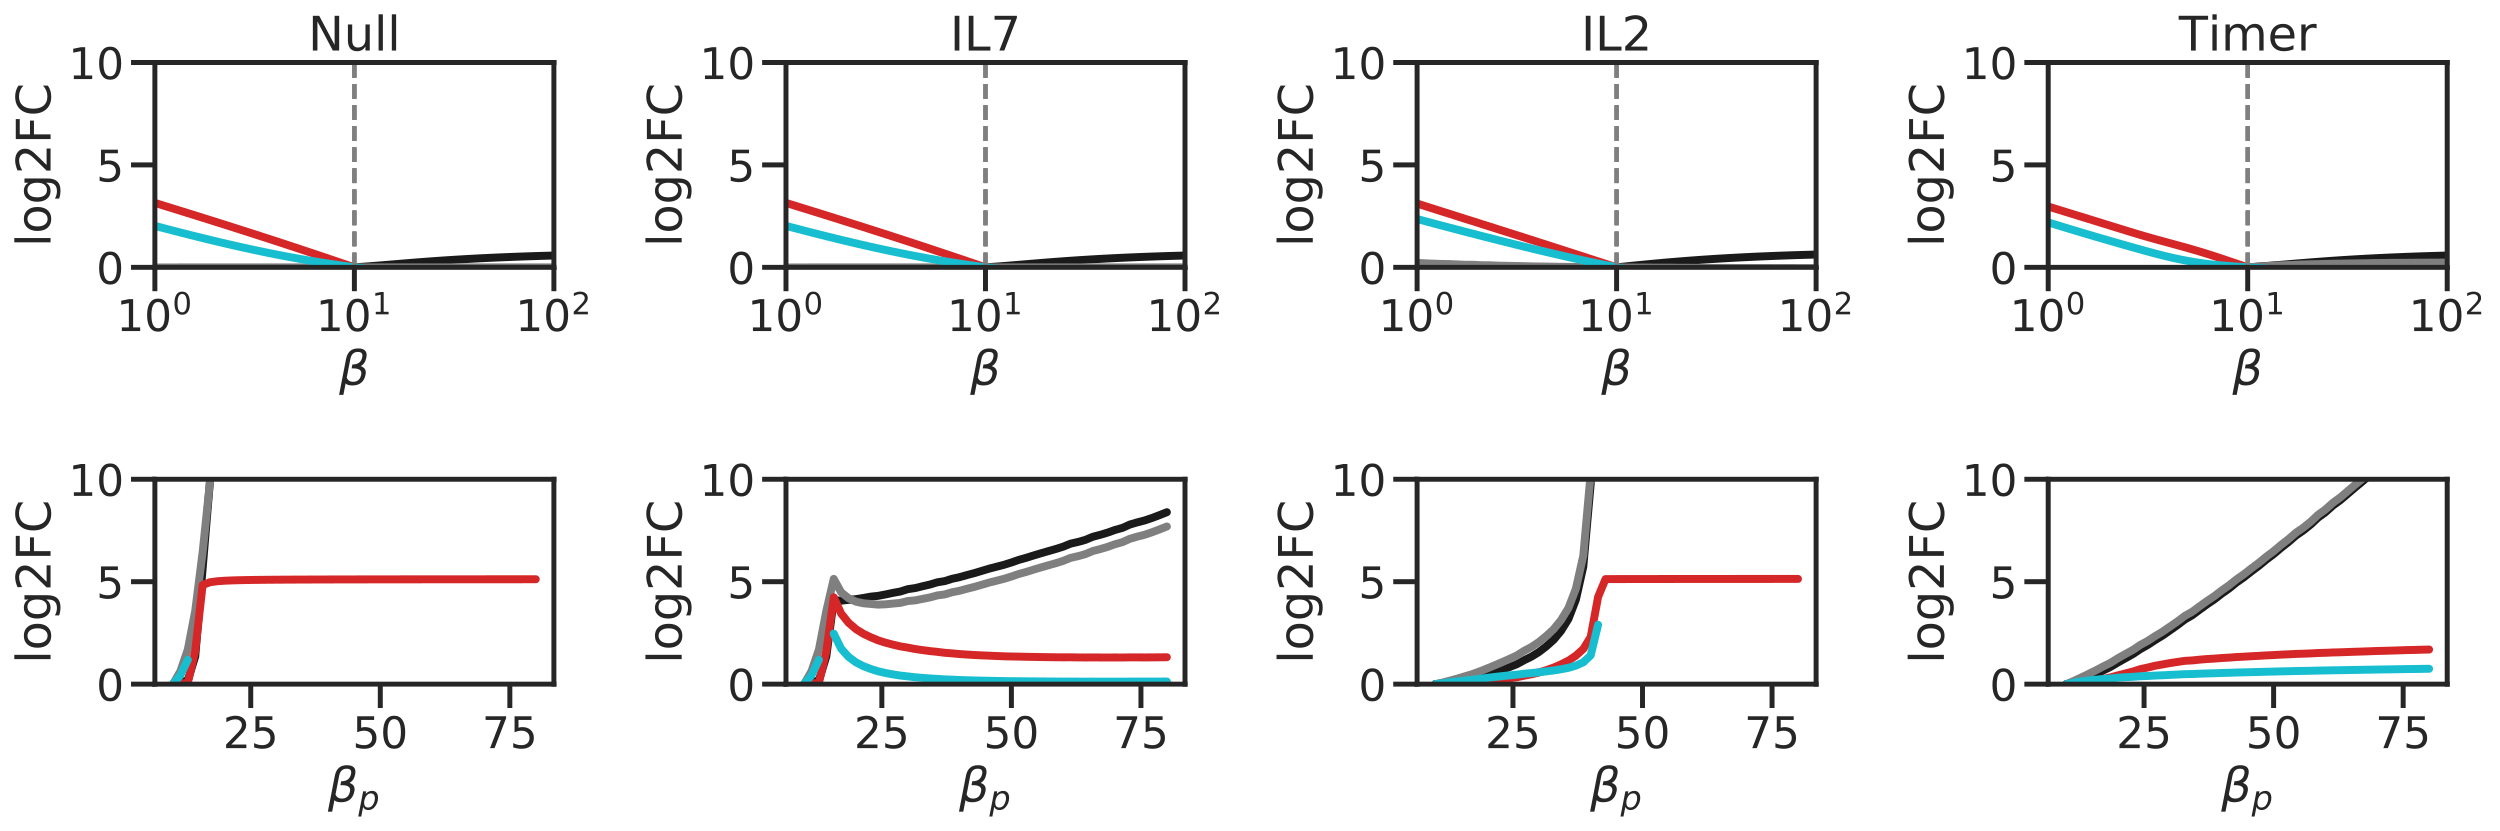 <?xml version="1.0" encoding="utf-8" standalone="no"?>
<!DOCTYPE svg PUBLIC "-//W3C//DTD SVG 1.1//EN"
  "http://www.w3.org/Graphics/SVG/1.1/DTD/svg11.dtd">
<!-- Created with matplotlib (https://matplotlib.org/) -->
<svg height="418.108pt" version="1.1" viewBox="0 0 1257.79 418.108" width="1257.79pt" xmlns="http://www.w3.org/2000/svg" xmlns:xlink="http://www.w3.org/1999/xlink">
 <defs>
  <style type="text/css">
*{stroke-linecap:butt;stroke-linejoin:round;}
  </style>
 </defs>
 <g id="figure_1">
  <g id="patch_1">
   <path d="M 0 418.108 
L 1257.79 418.108 
L 1257.79 0 
L 0 0 
z
" style="fill:#ffffff;"/>
  </g>
  <g id="axes_1">
   <g id="patch_2">
    <path d="M 77.922 134.506 
L 278.67 134.506 
L 278.67 31.436 
L 77.922 31.436 
z
" style="fill:#ffffff;"/>
   </g>
   <g id="matplotlib.axis_1">
    <g id="xtick_1">
     <g id="line2d_1">
      <defs>
       <path d="M 0 0 
L 0 12 
" id="m5f46ffb6df" style="stroke:#262626;stroke-width:2.5;"/>
      </defs>
      <g>
       <use style="fill:#262626;stroke:#262626;stroke-width:2.5;" x="77.922" xlink:href="#m5f46ffb6df" y="134.506"/>
      </g>
     </g>
     <g id="text_1">
      <!-- $\mathdefault{10^{0}}$ -->
      <defs>
       <path d="M 12.406 8.297 
L 28.516 8.297 
L 28.516 63.922 
L 10.984 60.406 
L 10.984 69.391 
L 28.422 72.906 
L 38.281 72.906 
L 38.281 8.297 
L 54.391 8.297 
L 54.391 0 
L 12.406 0 
z
" id="DejaVuSans-49"/>
       <path d="M 31.781 66.406 
Q 24.172 66.406 20.328 58.906 
Q 16.5 51.422 16.5 36.375 
Q 16.5 21.391 20.328 13.891 
Q 24.172 6.391 31.781 6.391 
Q 39.453 6.391 43.281 13.891 
Q 47.125 21.391 47.125 36.375 
Q 47.125 51.422 43.281 58.906 
Q 39.453 66.406 31.781 66.406 
z
M 31.781 74.219 
Q 44.047 74.219 50.516 64.516 
Q 56.984 54.828 56.984 36.375 
Q 56.984 17.969 50.516 8.266 
Q 44.047 -1.422 31.781 -1.422 
Q 19.531 -1.422 13.062 8.266 
Q 6.594 17.969 6.594 36.375 
Q 6.594 54.828 13.062 64.516 
Q 19.531 74.219 31.781 74.219 
z
" id="DejaVuSans-48"/>
      </defs>
      <g style="fill:#262626;" transform="translate(58.562 166.723)scale(0.22 -0.22)">
       <use transform="translate(0 0.766)" xlink:href="#DejaVuSans-49"/>
       <use transform="translate(63.623 0.766)" xlink:href="#DejaVuSans-48"/>
       <use transform="translate(128.203 39.047)scale(0.7)" xlink:href="#DejaVuSans-48"/>
      </g>
     </g>
    </g>
    <g id="xtick_2">
     <g id="line2d_2">
      <g>
       <use style="fill:#262626;stroke:#262626;stroke-width:2.5;" x="178.296" xlink:href="#m5f46ffb6df" y="134.506"/>
      </g>
     </g>
     <g id="text_2">
      <!-- $\mathdefault{10^{1}}$ -->
      <g style="fill:#262626;" transform="translate(158.936 166.723)scale(0.22 -0.22)">
       <use transform="translate(0 0.684)" xlink:href="#DejaVuSans-49"/>
       <use transform="translate(63.623 0.684)" xlink:href="#DejaVuSans-48"/>
       <use transform="translate(128.203 38.966)scale(0.7)" xlink:href="#DejaVuSans-49"/>
      </g>
     </g>
    </g>
    <g id="xtick_3">
     <g id="line2d_3">
      <g>
       <use style="fill:#262626;stroke:#262626;stroke-width:2.5;" x="278.67" xlink:href="#m5f46ffb6df" y="134.506"/>
      </g>
     </g>
     <g id="text_3">
      <!-- $\mathdefault{10^{2}}$ -->
      <defs>
       <path d="M 19.188 8.297 
L 53.609 8.297 
L 53.609 0 
L 7.328 0 
L 7.328 8.297 
Q 12.938 14.109 22.625 23.891 
Q 32.328 33.688 34.812 36.531 
Q 39.547 41.844 41.422 45.531 
Q 43.312 49.219 43.312 52.781 
Q 43.312 58.594 39.234 62.25 
Q 35.156 65.922 28.609 65.922 
Q 23.969 65.922 18.812 64.312 
Q 13.672 62.703 7.812 59.422 
L 7.812 69.391 
Q 13.766 71.781 18.938 73 
Q 24.125 74.219 28.422 74.219 
Q 39.75 74.219 46.484 68.547 
Q 53.219 62.891 53.219 53.422 
Q 53.219 48.922 51.531 44.891 
Q 49.859 40.875 45.406 35.406 
Q 44.188 33.984 37.641 27.219 
Q 31.109 20.453 19.188 8.297 
z
" id="DejaVuSans-50"/>
      </defs>
      <g style="fill:#262626;" transform="translate(259.31 166.723)scale(0.22 -0.22)">
       <use transform="translate(0 0.766)" xlink:href="#DejaVuSans-49"/>
       <use transform="translate(63.623 0.766)" xlink:href="#DejaVuSans-48"/>
       <use transform="translate(128.203 39.047)scale(0.7)" xlink:href="#DejaVuSans-50"/>
      </g>
     </g>
    </g>
    <g id="text_4">
     <!-- $\beta$ -->
     <defs>
      <path d="M 13.625 3.375 
L 8.938 -20.797 
L -0.094 -20.797 
L 14.5 54.344 
Q 18.844 76.609 39.656 76.609 
Q 60.75 76.609 57.172 57.812 
Q 54.734 44.438 45.219 39.547 
Q 58.016 35.156 55.516 22.125 
Q 51.125 -1.078 27.484 -1.031 
Q 17.141 -0.984 13.625 3.375 
z
M 15.922 15.094 
Q 19.672 6.594 29.297 6.641 
Q 43.359 6.641 46.344 21.969 
Q 49.031 35.75 26.172 34.672 
L 27.781 42.969 
Q 45.453 42.672 48.531 58.594 
Q 50.641 69.344 39.203 69.281 
Q 26.422 69.281 23.484 54.047 
z
" id="DejaVuSans-Oblique-946"/>
     </defs>
     <g style="fill:#262626;" transform="translate(170.616 193.778)scale(0.24 -0.24)">
      <use transform="translate(0 0.391)" xlink:href="#DejaVuSans-Oblique-946"/>
     </g>
    </g>
   </g>
   <g id="matplotlib.axis_2">
    <g id="ytick_1">
     <g id="line2d_4">
      <defs>
       <path d="M 0 0 
L -12 0 
" id="m888f7a7026" style="stroke:#262626;stroke-width:2.5;"/>
      </defs>
      <g>
       <use style="fill:#262626;stroke:#262626;stroke-width:2.5;" x="77.922" xlink:href="#m888f7a7026" y="134.506"/>
      </g>
     </g>
     <g id="text_5">
      <!-- 0 -->
      <g style="fill:#262626;" transform="translate(48.425 142.865)scale(0.22 -0.22)">
       <use xlink:href="#DejaVuSans-48"/>
      </g>
     </g>
    </g>
    <g id="ytick_2">
     <g id="line2d_5">
      <g>
       <use style="fill:#262626;stroke:#262626;stroke-width:2.5;" x="77.922" xlink:href="#m888f7a7026" y="82.971"/>
      </g>
     </g>
     <g id="text_6">
      <!-- 5 -->
      <defs>
       <path d="M 10.797 72.906 
L 49.516 72.906 
L 49.516 64.594 
L 19.828 64.594 
L 19.828 46.734 
Q 21.969 47.469 24.109 47.828 
Q 26.266 48.188 28.422 48.188 
Q 40.625 48.188 47.75 41.5 
Q 54.891 34.812 54.891 23.391 
Q 54.891 11.625 47.562 5.094 
Q 40.234 -1.422 26.906 -1.422 
Q 22.312 -1.422 17.547 -0.641 
Q 12.797 0.141 7.719 1.703 
L 7.719 11.625 
Q 12.109 9.234 16.797 8.062 
Q 21.484 6.891 26.703 6.891 
Q 35.156 6.891 40.078 11.328 
Q 45.016 15.766 45.016 23.391 
Q 45.016 31 40.078 35.438 
Q 35.156 39.891 26.703 39.891 
Q 22.75 39.891 18.812 39.016 
Q 14.891 38.141 10.797 36.281 
z
" id="DejaVuSans-53"/>
      </defs>
      <g style="fill:#262626;" transform="translate(48.425 91.33)scale(0.22 -0.22)">
       <use xlink:href="#DejaVuSans-53"/>
      </g>
     </g>
    </g>
    <g id="ytick_3">
     <g id="line2d_6">
      <g>
       <use style="fill:#262626;stroke:#262626;stroke-width:2.5;" x="77.922" xlink:href="#m888f7a7026" y="31.436"/>
      </g>
     </g>
     <g id="text_7">
      <!-- 10 -->
      <g style="fill:#262626;" transform="translate(34.428 39.795)scale(0.22 -0.22)">
       <use xlink:href="#DejaVuSans-49"/>
       <use x="63.623" xlink:href="#DejaVuSans-48"/>
      </g>
     </g>
    </g>
    <g id="text_8">
     <!-- log2FC -->
     <defs>
      <path d="M 9.422 75.984 
L 18.406 75.984 
L 18.406 0 
L 9.422 0 
z
" id="DejaVuSans-108"/>
      <path d="M 30.609 48.391 
Q 23.391 48.391 19.188 42.75 
Q 14.984 37.109 14.984 27.297 
Q 14.984 17.484 19.156 11.844 
Q 23.344 6.203 30.609 6.203 
Q 37.797 6.203 41.984 11.859 
Q 46.188 17.531 46.188 27.297 
Q 46.188 37.016 41.984 42.703 
Q 37.797 48.391 30.609 48.391 
z
M 30.609 56 
Q 42.328 56 49.016 48.375 
Q 55.719 40.766 55.719 27.297 
Q 55.719 13.875 49.016 6.219 
Q 42.328 -1.422 30.609 -1.422 
Q 18.844 -1.422 12.172 6.219 
Q 5.516 13.875 5.516 27.297 
Q 5.516 40.766 12.172 48.375 
Q 18.844 56 30.609 56 
z
" id="DejaVuSans-111"/>
      <path d="M 45.406 27.984 
Q 45.406 37.75 41.375 43.109 
Q 37.359 48.484 30.078 48.484 
Q 22.859 48.484 18.828 43.109 
Q 14.797 37.75 14.797 27.984 
Q 14.797 18.266 18.828 12.891 
Q 22.859 7.516 30.078 7.516 
Q 37.359 7.516 41.375 12.891 
Q 45.406 18.266 45.406 27.984 
z
M 54.391 6.781 
Q 54.391 -7.172 48.188 -13.984 
Q 42 -20.797 29.203 -20.797 
Q 24.469 -20.797 20.266 -20.094 
Q 16.062 -19.391 12.109 -17.922 
L 12.109 -9.188 
Q 16.062 -11.328 19.922 -12.344 
Q 23.781 -13.375 27.781 -13.375 
Q 36.625 -13.375 41.016 -8.766 
Q 45.406 -4.156 45.406 5.172 
L 45.406 9.625 
Q 42.625 4.781 38.281 2.391 
Q 33.938 0 27.875 0 
Q 17.828 0 11.672 7.656 
Q 5.516 15.328 5.516 27.984 
Q 5.516 40.672 11.672 48.328 
Q 17.828 56 27.875 56 
Q 33.938 56 38.281 53.609 
Q 42.625 51.219 45.406 46.391 
L 45.406 54.688 
L 54.391 54.688 
z
" id="DejaVuSans-103"/>
      <path d="M 9.812 72.906 
L 51.703 72.906 
L 51.703 64.594 
L 19.672 64.594 
L 19.672 43.109 
L 48.578 43.109 
L 48.578 34.812 
L 19.672 34.812 
L 19.672 0 
L 9.812 0 
z
" id="DejaVuSans-70"/>
      <path d="M 64.406 67.281 
L 64.406 56.891 
Q 59.422 61.531 53.781 63.812 
Q 48.141 66.109 41.797 66.109 
Q 29.297 66.109 22.656 58.469 
Q 16.016 50.828 16.016 36.375 
Q 16.016 21.969 22.656 14.328 
Q 29.297 6.688 41.797 6.688 
Q 48.141 6.688 53.781 8.984 
Q 59.422 11.281 64.406 15.922 
L 64.406 5.609 
Q 59.234 2.094 53.438 0.328 
Q 47.656 -1.422 41.219 -1.422 
Q 24.656 -1.422 15.125 8.703 
Q 5.609 18.844 5.609 36.375 
Q 5.609 53.953 15.125 64.078 
Q 24.656 74.219 41.219 74.219 
Q 47.75 74.219 53.531 72.484 
Q 59.328 70.75 64.406 67.281 
z
" id="DejaVuSans-67"/>
     </defs>
     <g style="fill:#262626;" transform="translate(25.436 124.182)rotate(-90)scale(0.24 -0.24)">
      <use xlink:href="#DejaVuSans-108"/>
      <use x="27.783" xlink:href="#DejaVuSans-111"/>
      <use x="88.965" xlink:href="#DejaVuSans-103"/>
      <use x="152.441" xlink:href="#DejaVuSans-50"/>
      <use x="216.064" xlink:href="#DejaVuSans-70"/>
      <use x="273.584" xlink:href="#DejaVuSans-67"/>
     </g>
    </g>
   </g>
   <g id="line2d_7">
    <path clip-path="url(#p3636d54246)" d="M 77.922 147.352 
L 82.019 146.477 
L 86.116 145.635 
L 90.213 144.828 
L 94.31 144.054 
L 98.407 143.314 
L 102.504 142.606 
L 106.601 141.932 
L 110.698 141.289 
L 114.795 140.677 
L 118.891 140.095 
L 122.988 139.543 
L 127.085 139.019 
L 131.182 138.523 
L 135.279 138.054 
L 139.376 137.611 
L 143.473 137.192 
L 147.57 136.797 
L 151.667 136.425 
L 155.764 136.077 
L 159.86 135.753 
L 163.957 135.452 
L 168.054 135.171 
L 172.151 134.905 
L 176.248 134.641 
L 180.345 134.367 
L 184.442 134.073 
L 188.539 133.758 
L 192.636 133.427 
L 196.732 133.088 
L 200.829 132.747 
L 204.926 132.409 
L 209.023 132.08 
L 213.12 131.763 
L 217.217 131.458 
L 221.314 131.169 
L 225.411 130.895 
L 229.508 130.638 
L 233.605 130.393 
L 237.701 130.164 
L 241.798 129.95 
L 245.895 129.749 
L 249.992 129.561 
L 254.089 129.391 
L 258.186 129.223 
L 262.283 129.071 
L 266.38 128.929 
L 270.477 128.797 
L 274.574 128.679 
L 278.67 128.56 
" style="fill:none;stroke:#1a1a1a;stroke-linecap:round;stroke-width:4;"/>
   </g>
   <g id="line2d_8">
    <path clip-path="url(#p3636d54246)" d="M 178.296 134.506 
L 178.296 31.436 
" style="fill:none;stroke:#7f7f7f;stroke-dasharray:7.4,3.2;stroke-dashoffset:0;stroke-width:2;"/>
   </g>
   <g id="line2d_9">
    <path clip-path="url(#p3636d54246)" d="M 77.922 134.506 
L 278.67 134.506 
" style="fill:none;stroke:#7f7f7f;stroke-dasharray:7.4,3.2;stroke-dashoffset:0;stroke-width:2;"/>
   </g>
   <g id="line2d_10">
    <path clip-path="url(#p3636d54246)" d="M 77.922 134.587 
L 82.019 134.562 
L 86.116 134.547 
L 90.213 134.536 
L 94.31 134.529 
L 98.407 134.524 
L 102.504 134.52 
L 106.601 134.517 
L 110.698 134.515 
L 114.795 134.513 
L 118.891 134.512 
L 122.988 134.511 
L 127.085 134.51 
L 131.182 134.51 
L 135.279 134.509 
L 139.376 134.508 
L 143.473 134.508 
L 147.57 134.508 
L 151.667 134.507 
L 155.764 134.507 
L 159.86 134.507 
L 163.957 134.507 
L 168.054 134.507 
L 172.151 134.506 
L 176.248 134.506 
L 180.345 134.506 
L 184.442 134.506 
L 188.539 134.506 
L 192.636 134.506 
L 196.732 134.506 
L 200.829 134.506 
L 204.926 134.506 
L 209.023 134.506 
L 213.12 134.506 
L 217.217 134.506 
L 221.314 134.506 
L 225.411 134.506 
L 229.508 134.506 
L 233.605 134.506 
L 237.701 134.505 
L 241.798 134.505 
L 245.895 134.505 
L 249.992 134.505 
L 254.089 134.505 
L 258.186 134.505 
L 262.283 134.505 
L 266.38 134.505 
L 270.477 134.505 
L 274.574 134.505 
L 278.67 134.505 
" style="fill:none;stroke:#7f7f7f;stroke-linecap:round;stroke-width:4;"/>
   </g>
   <g id="line2d_11">
    <path clip-path="url(#p3636d54246)" d="M 178.296 134.506 
L 178.296 31.436 
" style="fill:none;stroke:#7f7f7f;stroke-dasharray:7.4,3.2;stroke-dashoffset:0;stroke-width:2;"/>
   </g>
   <g id="line2d_12">
    <path clip-path="url(#p3636d54246)" d="M 77.922 134.506 
L 278.67 134.506 
" style="fill:none;stroke:#7f7f7f;stroke-dasharray:7.4,3.2;stroke-dashoffset:0;stroke-width:2;"/>
   </g>
   <g id="line2d_13">
    <path clip-path="url(#p3636d54246)" d="M 77.922 102.088 
L 82.019 103.352 
L 86.116 104.618 
L 90.213 105.889 
L 94.31 107.162 
L 98.407 108.44 
L 102.504 109.721 
L 106.601 111.008 
L 110.698 112.299 
L 114.795 113.595 
L 118.891 114.897 
L 122.988 116.204 
L 127.085 117.518 
L 131.182 118.837 
L 135.279 120.164 
L 139.376 121.498 
L 143.473 122.839 
L 147.57 124.189 
L 151.667 125.547 
L 155.764 126.912 
L 159.86 128.285 
L 163.957 129.665 
L 168.054 131.049 
L 172.151 132.435 
L 176.248 133.818 
L 180.345 135.192 
L 184.442 136.555 
L 188.539 137.906 
L 192.636 139.247 
L 196.732 140.58 
L 200.829 141.909 
L 204.926 143.234 
L 209.023 144.559 
L 213.12 145.884 
L 217.217 147.21 
L 221.314 148.538 
L 225.411 149.869 
L 229.508 151.204 
L 233.605 152.539 
L 237.701 153.877 
L 241.798 155.219 
L 245.895 156.564 
L 249.992 157.912 
L 254.089 159.263 
L 258.186 160.616 
L 262.283 161.969 
L 266.38 163.325 
L 270.477 164.685 
L 274.574 166.048 
L 278.67 167.409 
" style="fill:none;stroke:#d62728;stroke-linecap:round;stroke-width:4;"/>
   </g>
   <g id="line2d_14">
    <path clip-path="url(#p3636d54246)" d="M 178.296 134.506 
L 178.296 31.436 
" style="fill:none;stroke:#7f7f7f;stroke-dasharray:7.4,3.2;stroke-dashoffset:0;stroke-width:2;"/>
   </g>
   <g id="line2d_15">
    <path clip-path="url(#p3636d54246)" d="M 77.922 134.506 
L 278.67 134.506 
" style="fill:none;stroke:#7f7f7f;stroke-dasharray:7.4,3.2;stroke-dashoffset:0;stroke-width:2;"/>
   </g>
   <g id="line2d_16">
    <path clip-path="url(#p3636d54246)" d="M 77.922 113.642 
L 82.019 114.713 
L 86.116 115.778 
L 90.213 116.832 
L 94.31 117.874 
L 98.407 118.902 
L 102.504 119.914 
L 106.601 120.909 
L 110.698 121.885 
L 114.795 122.842 
L 118.891 123.779 
L 122.988 124.693 
L 127.085 125.584 
L 131.182 126.452 
L 135.279 127.294 
L 139.376 128.11 
L 143.473 128.9 
L 147.57 129.664 
L 151.667 130.399 
L 155.764 131.106 
L 159.86 131.784 
L 163.957 132.431 
L 168.054 133.049 
L 172.151 133.642 
L 176.248 134.219 
L 180.345 134.794 
L 184.442 135.376 
L 188.539 135.97 
L 192.636 136.575 
L 196.732 137.187 
L 200.829 137.801 
L 204.926 138.411 
L 209.023 139.013 
L 213.12 139.601 
L 217.217 140.172 
L 221.314 140.723 
L 225.411 141.255 
L 229.508 141.767 
L 233.605 142.264 
L 237.701 142.745 
L 241.798 143.209 
L 245.895 143.66 
L 249.992 144.099 
L 254.089 144.517 
L 258.186 144.936 
L 262.283 145.333 
L 266.38 145.714 
L 270.477 146.076 
L 274.574 146.407 
L 278.67 146.738 
" style="fill:none;stroke:#17becf;stroke-linecap:round;stroke-width:4;"/>
   </g>
   <g id="line2d_17">
    <path clip-path="url(#p3636d54246)" d="M 178.296 134.506 
L 178.296 31.436 
" style="fill:none;stroke:#7f7f7f;stroke-dasharray:7.4,3.2;stroke-dashoffset:0;stroke-width:2;"/>
   </g>
   <g id="line2d_18">
    <path clip-path="url(#p3636d54246)" d="M 77.922 134.506 
L 278.67 134.506 
" style="fill:none;stroke:#7f7f7f;stroke-dasharray:7.4,3.2;stroke-dashoffset:0;stroke-width:2;"/>
   </g>
   <g id="patch_3">
    <path d="M 77.922 134.506 
L 77.922 31.436 
" style="fill:none;stroke:#262626;stroke-linecap:square;stroke-linejoin:miter;stroke-width:2.5;"/>
   </g>
   <g id="patch_4">
    <path d="M 278.67 134.506 
L 278.67 31.436 
" style="fill:none;stroke:#262626;stroke-linecap:square;stroke-linejoin:miter;stroke-width:2.5;"/>
   </g>
   <g id="patch_5">
    <path d="M 77.922 134.506 
L 278.67 134.506 
" style="fill:none;stroke:#262626;stroke-linecap:square;stroke-linejoin:miter;stroke-width:2.5;"/>
   </g>
   <g id="patch_6">
    <path d="M 77.922 31.436 
L 278.67 31.436 
" style="fill:none;stroke:#262626;stroke-linecap:square;stroke-linejoin:miter;stroke-width:2.5;"/>
   </g>
   <g id="text_9">
    <!-- Null -->
    <defs>
     <path d="M 9.812 72.906 
L 23.094 72.906 
L 55.422 11.922 
L 55.422 72.906 
L 64.984 72.906 
L 64.984 0 
L 51.703 0 
L 19.391 60.984 
L 19.391 0 
L 9.812 0 
z
" id="DejaVuSans-78"/>
     <path d="M 8.5 21.578 
L 8.5 54.688 
L 17.484 54.688 
L 17.484 21.922 
Q 17.484 14.156 20.5 10.266 
Q 23.531 6.391 29.594 6.391 
Q 36.859 6.391 41.078 11.031 
Q 45.312 15.672 45.312 23.688 
L 45.312 54.688 
L 54.297 54.688 
L 54.297 0 
L 45.312 0 
L 45.312 8.406 
Q 42.047 3.422 37.719 1 
Q 33.406 -1.422 27.688 -1.422 
Q 18.266 -1.422 13.375 4.438 
Q 8.5 10.297 8.5 21.578 
z
M 31.109 56 
z
" id="DejaVuSans-117"/>
    </defs>
    <g style="fill:#262626;" transform="translate(155.046 25.436)scale(0.24 -0.24)">
     <use xlink:href="#DejaVuSans-78"/>
     <use x="74.805" xlink:href="#DejaVuSans-117"/>
     <use x="138.184" xlink:href="#DejaVuSans-108"/>
     <use x="165.967" xlink:href="#DejaVuSans-108"/>
    </g>
   </g>
  </g>
  <g id="axes_2">
   <g id="patch_7">
    <path d="M 395.442 134.506 
L 596.19 134.506 
L 596.19 31.436 
L 395.442 31.436 
z
" style="fill:#ffffff;"/>
   </g>
   <g id="matplotlib.axis_3">
    <g id="xtick_4">
     <g id="line2d_19">
      <g>
       <use style="fill:#262626;stroke:#262626;stroke-width:2.5;" x="395.442" xlink:href="#m5f46ffb6df" y="134.506"/>
      </g>
     </g>
     <g id="text_10">
      <!-- $\mathdefault{10^{0}}$ -->
      <g style="fill:#262626;" transform="translate(376.082 166.723)scale(0.22 -0.22)">
       <use transform="translate(0 0.766)" xlink:href="#DejaVuSans-49"/>
       <use transform="translate(63.623 0.766)" xlink:href="#DejaVuSans-48"/>
       <use transform="translate(128.203 39.047)scale(0.7)" xlink:href="#DejaVuSans-48"/>
      </g>
     </g>
    </g>
    <g id="xtick_5">
     <g id="line2d_20">
      <g>
       <use style="fill:#262626;stroke:#262626;stroke-width:2.5;" x="495.816" xlink:href="#m5f46ffb6df" y="134.506"/>
      </g>
     </g>
     <g id="text_11">
      <!-- $\mathdefault{10^{1}}$ -->
      <g style="fill:#262626;" transform="translate(476.456 166.723)scale(0.22 -0.22)">
       <use transform="translate(0 0.684)" xlink:href="#DejaVuSans-49"/>
       <use transform="translate(63.623 0.684)" xlink:href="#DejaVuSans-48"/>
       <use transform="translate(128.203 38.966)scale(0.7)" xlink:href="#DejaVuSans-49"/>
      </g>
     </g>
    </g>
    <g id="xtick_6">
     <g id="line2d_21">
      <g>
       <use style="fill:#262626;stroke:#262626;stroke-width:2.5;" x="596.19" xlink:href="#m5f46ffb6df" y="134.506"/>
      </g>
     </g>
     <g id="text_12">
      <!-- $\mathdefault{10^{2}}$ -->
      <g style="fill:#262626;" transform="translate(576.83 166.723)scale(0.22 -0.22)">
       <use transform="translate(0 0.766)" xlink:href="#DejaVuSans-49"/>
       <use transform="translate(63.623 0.766)" xlink:href="#DejaVuSans-48"/>
       <use transform="translate(128.203 39.047)scale(0.7)" xlink:href="#DejaVuSans-50"/>
      </g>
     </g>
    </g>
    <g id="text_13">
     <!-- $\beta$ -->
     <g style="fill:#262626;" transform="translate(488.136 193.778)scale(0.24 -0.24)">
      <use transform="translate(0 0.391)" xlink:href="#DejaVuSans-Oblique-946"/>
     </g>
    </g>
   </g>
   <g id="matplotlib.axis_4">
    <g id="ytick_4">
     <g id="line2d_22">
      <g>
       <use style="fill:#262626;stroke:#262626;stroke-width:2.5;" x="395.442" xlink:href="#m888f7a7026" y="134.506"/>
      </g>
     </g>
     <g id="text_14">
      <!-- 0 -->
      <g style="fill:#262626;" transform="translate(365.945 142.865)scale(0.22 -0.22)">
       <use xlink:href="#DejaVuSans-48"/>
      </g>
     </g>
    </g>
    <g id="ytick_5">
     <g id="line2d_23">
      <g>
       <use style="fill:#262626;stroke:#262626;stroke-width:2.5;" x="395.442" xlink:href="#m888f7a7026" y="82.971"/>
      </g>
     </g>
     <g id="text_15">
      <!-- 5 -->
      <g style="fill:#262626;" transform="translate(365.945 91.33)scale(0.22 -0.22)">
       <use xlink:href="#DejaVuSans-53"/>
      </g>
     </g>
    </g>
    <g id="ytick_6">
     <g id="line2d_24">
      <g>
       <use style="fill:#262626;stroke:#262626;stroke-width:2.5;" x="395.442" xlink:href="#m888f7a7026" y="31.436"/>
      </g>
     </g>
     <g id="text_16">
      <!-- 10 -->
      <g style="fill:#262626;" transform="translate(351.947 39.795)scale(0.22 -0.22)">
       <use xlink:href="#DejaVuSans-49"/>
       <use x="63.623" xlink:href="#DejaVuSans-48"/>
      </g>
     </g>
    </g>
    <g id="text_17">
     <!-- log2FC -->
     <g style="fill:#262626;" transform="translate(342.956 124.182)rotate(-90)scale(0.24 -0.24)">
      <use xlink:href="#DejaVuSans-108"/>
      <use x="27.783" xlink:href="#DejaVuSans-111"/>
      <use x="88.965" xlink:href="#DejaVuSans-103"/>
      <use x="152.441" xlink:href="#DejaVuSans-50"/>
      <use x="216.064" xlink:href="#DejaVuSans-70"/>
      <use x="273.584" xlink:href="#DejaVuSans-67"/>
     </g>
    </g>
   </g>
   <g id="line2d_25">
    <path clip-path="url(#p1e96725dc3)" d="M 395.442 147.352 
L 399.539 146.477 
L 403.636 145.635 
L 407.733 144.828 
L 411.83 144.054 
L 415.927 143.314 
L 420.024 142.606 
L 424.121 141.932 
L 428.218 141.289 
L 432.315 140.677 
L 436.411 140.095 
L 440.508 139.543 
L 444.605 139.019 
L 448.702 138.523 
L 452.799 138.054 
L 456.896 137.611 
L 460.993 137.192 
L 465.09 136.797 
L 469.187 136.425 
L 473.284 136.077 
L 477.38 135.753 
L 481.477 135.452 
L 485.574 135.171 
L 489.671 134.905 
L 493.768 134.641 
L 497.865 134.367 
L 501.962 134.073 
L 506.059 133.758 
L 510.156 133.427 
L 514.252 133.088 
L 518.349 132.747 
L 522.446 132.409 
L 526.543 132.08 
L 530.64 131.763 
L 534.737 131.458 
L 538.834 131.169 
L 542.931 130.895 
L 547.028 130.638 
L 551.125 130.393 
L 555.221 130.164 
L 559.318 129.95 
L 563.415 129.749 
L 567.512 129.561 
L 571.609 129.391 
L 575.706 129.223 
L 579.803 129.071 
L 583.9 128.929 
L 587.997 128.797 
L 592.094 128.679 
L 596.19 128.56 
" style="fill:none;stroke:#1a1a1a;stroke-linecap:round;stroke-width:4;"/>
   </g>
   <g id="line2d_26">
    <path clip-path="url(#p1e96725dc3)" d="M 495.816 134.506 
L 495.816 31.436 
" style="fill:none;stroke:#7f7f7f;stroke-dasharray:7.4,3.2;stroke-dashoffset:0;stroke-width:2;"/>
   </g>
   <g id="line2d_27">
    <path clip-path="url(#p1e96725dc3)" d="M 395.442 134.506 
L 596.19 134.506 
" style="fill:none;stroke:#7f7f7f;stroke-dasharray:7.4,3.2;stroke-dashoffset:0;stroke-width:2;"/>
   </g>
   <g id="line2d_28">
    <path clip-path="url(#p1e96725dc3)" d="M 395.442 134.587 
L 399.539 134.562 
L 403.636 134.547 
L 407.733 134.536 
L 411.83 134.529 
L 415.927 134.524 
L 420.024 134.52 
L 424.121 134.517 
L 428.218 134.515 
L 432.315 134.513 
L 436.411 134.512 
L 440.508 134.511 
L 444.605 134.51 
L 448.702 134.51 
L 452.799 134.509 
L 456.896 134.508 
L 460.993 134.508 
L 465.09 134.508 
L 469.187 134.507 
L 473.284 134.507 
L 477.38 134.507 
L 481.477 134.507 
L 485.574 134.507 
L 489.671 134.506 
L 493.768 134.506 
L 497.865 134.506 
L 501.962 134.506 
L 506.059 134.506 
L 510.156 134.506 
L 514.252 134.506 
L 518.349 134.506 
L 522.446 134.506 
L 526.543 134.506 
L 530.64 134.506 
L 534.737 134.506 
L 538.834 134.506 
L 542.931 134.506 
L 547.028 134.506 
L 551.125 134.506 
L 555.221 134.505 
L 559.318 134.505 
L 563.415 134.505 
L 567.512 134.505 
L 571.609 134.505 
L 575.706 134.505 
L 579.803 134.505 
L 583.9 134.505 
L 587.997 134.505 
L 592.094 134.505 
L 596.19 134.505 
" style="fill:none;stroke:#7f7f7f;stroke-linecap:round;stroke-width:4;"/>
   </g>
   <g id="line2d_29">
    <path clip-path="url(#p1e96725dc3)" d="M 495.816 134.506 
L 495.816 31.436 
" style="fill:none;stroke:#7f7f7f;stroke-dasharray:7.4,3.2;stroke-dashoffset:0;stroke-width:2;"/>
   </g>
   <g id="line2d_30">
    <path clip-path="url(#p1e96725dc3)" d="M 395.442 134.506 
L 596.19 134.506 
" style="fill:none;stroke:#7f7f7f;stroke-dasharray:7.4,3.2;stroke-dashoffset:0;stroke-width:2;"/>
   </g>
   <g id="line2d_31">
    <path clip-path="url(#p1e96725dc3)" d="M 395.442 102.088 
L 399.539 103.352 
L 403.636 104.618 
L 407.733 105.889 
L 411.83 107.162 
L 415.927 108.44 
L 420.024 109.721 
L 424.121 111.008 
L 428.218 112.299 
L 432.315 113.595 
L 436.411 114.897 
L 440.508 116.204 
L 444.605 117.518 
L 448.702 118.837 
L 452.799 120.164 
L 456.896 121.498 
L 460.993 122.839 
L 465.09 124.189 
L 469.187 125.547 
L 473.284 126.912 
L 477.38 128.285 
L 481.477 129.665 
L 485.574 131.049 
L 489.671 132.435 
L 493.768 133.818 
L 497.865 135.192 
L 501.962 136.555 
L 506.059 137.906 
L 510.156 139.247 
L 514.252 140.58 
L 518.349 141.909 
L 522.446 143.234 
L 526.543 144.559 
L 530.64 145.884 
L 534.737 147.21 
L 538.834 148.538 
L 542.931 149.869 
L 547.028 151.204 
L 551.125 152.539 
L 555.221 153.877 
L 559.318 155.219 
L 563.415 156.564 
L 567.512 157.912 
L 571.609 159.263 
L 575.706 160.616 
L 579.803 161.969 
L 583.9 163.325 
L 587.997 164.685 
L 592.094 166.048 
L 596.19 167.409 
" style="fill:none;stroke:#d62728;stroke-linecap:round;stroke-width:4;"/>
   </g>
   <g id="line2d_32">
    <path clip-path="url(#p1e96725dc3)" d="M 495.816 134.506 
L 495.816 31.436 
" style="fill:none;stroke:#7f7f7f;stroke-dasharray:7.4,3.2;stroke-dashoffset:0;stroke-width:2;"/>
   </g>
   <g id="line2d_33">
    <path clip-path="url(#p1e96725dc3)" d="M 395.442 134.506 
L 596.19 134.506 
" style="fill:none;stroke:#7f7f7f;stroke-dasharray:7.4,3.2;stroke-dashoffset:0;stroke-width:2;"/>
   </g>
   <g id="line2d_34">
    <path clip-path="url(#p1e96725dc3)" d="M 395.442 113.642 
L 399.539 114.713 
L 403.636 115.778 
L 407.733 116.832 
L 411.83 117.874 
L 415.927 118.902 
L 420.024 119.914 
L 424.121 120.909 
L 428.218 121.885 
L 432.315 122.842 
L 436.411 123.779 
L 440.508 124.693 
L 444.605 125.584 
L 448.702 126.452 
L 452.799 127.294 
L 456.896 128.11 
L 460.993 128.9 
L 465.09 129.664 
L 469.187 130.399 
L 473.284 131.106 
L 477.38 131.784 
L 481.477 132.431 
L 485.574 133.049 
L 489.671 133.642 
L 493.768 134.219 
L 497.865 134.794 
L 501.962 135.376 
L 506.059 135.97 
L 510.156 136.575 
L 514.252 137.187 
L 518.349 137.801 
L 522.446 138.411 
L 526.543 139.013 
L 530.64 139.601 
L 534.737 140.172 
L 538.834 140.723 
L 542.931 141.255 
L 547.028 141.767 
L 551.125 142.264 
L 555.221 142.745 
L 559.318 143.209 
L 563.415 143.66 
L 567.512 144.099 
L 571.609 144.517 
L 575.706 144.936 
L 579.803 145.333 
L 583.9 145.714 
L 587.997 146.076 
L 592.094 146.407 
L 596.19 146.738 
" style="fill:none;stroke:#17becf;stroke-linecap:round;stroke-width:4;"/>
   </g>
   <g id="line2d_35">
    <path clip-path="url(#p1e96725dc3)" d="M 495.816 134.506 
L 495.816 31.436 
" style="fill:none;stroke:#7f7f7f;stroke-dasharray:7.4,3.2;stroke-dashoffset:0;stroke-width:2;"/>
   </g>
   <g id="line2d_36">
    <path clip-path="url(#p1e96725dc3)" d="M 395.442 134.506 
L 596.19 134.506 
" style="fill:none;stroke:#7f7f7f;stroke-dasharray:7.4,3.2;stroke-dashoffset:0;stroke-width:2;"/>
   </g>
   <g id="patch_8">
    <path d="M 395.442 134.506 
L 395.442 31.436 
" style="fill:none;stroke:#262626;stroke-linecap:square;stroke-linejoin:miter;stroke-width:2.5;"/>
   </g>
   <g id="patch_9">
    <path d="M 596.19 134.506 
L 596.19 31.436 
" style="fill:none;stroke:#262626;stroke-linecap:square;stroke-linejoin:miter;stroke-width:2.5;"/>
   </g>
   <g id="patch_10">
    <path d="M 395.442 134.506 
L 596.19 134.506 
" style="fill:none;stroke:#262626;stroke-linecap:square;stroke-linejoin:miter;stroke-width:2.5;"/>
   </g>
   <g id="patch_11">
    <path d="M 395.442 31.436 
L 596.19 31.436 
" style="fill:none;stroke:#262626;stroke-linecap:square;stroke-linejoin:miter;stroke-width:2.5;"/>
   </g>
   <g id="text_18">
    <!-- IL7 -->
    <defs>
     <path d="M 9.812 72.906 
L 19.672 72.906 
L 19.672 0 
L 9.812 0 
z
" id="DejaVuSans-73"/>
     <path d="M 9.812 72.906 
L 19.672 72.906 
L 19.672 8.297 
L 55.172 8.297 
L 55.172 0 
L 9.812 0 
z
" id="DejaVuSans-76"/>
     <path d="M 8.203 72.906 
L 55.078 72.906 
L 55.078 68.703 
L 28.609 0 
L 18.312 0 
L 43.219 64.594 
L 8.203 64.594 
z
" id="DejaVuSans-55"/>
    </defs>
    <g style="fill:#262626;" transform="translate(477.955 25.436)scale(0.24 -0.24)">
     <use xlink:href="#DejaVuSans-73"/>
     <use x="29.492" xlink:href="#DejaVuSans-76"/>
     <use x="85.205" xlink:href="#DejaVuSans-55"/>
    </g>
   </g>
  </g>
  <g id="axes_3">
   <g id="patch_12">
    <path d="M 712.962 134.506 
L 913.71 134.506 
L 913.71 31.436 
L 712.962 31.436 
z
" style="fill:#ffffff;"/>
   </g>
   <g id="matplotlib.axis_5">
    <g id="xtick_7">
     <g id="line2d_37">
      <g>
       <use style="fill:#262626;stroke:#262626;stroke-width:2.5;" x="712.962" xlink:href="#m5f46ffb6df" y="134.506"/>
      </g>
     </g>
     <g id="text_19">
      <!-- $\mathdefault{10^{0}}$ -->
      <g style="fill:#262626;" transform="translate(693.602 166.723)scale(0.22 -0.22)">
       <use transform="translate(0 0.766)" xlink:href="#DejaVuSans-49"/>
       <use transform="translate(63.623 0.766)" xlink:href="#DejaVuSans-48"/>
       <use transform="translate(128.203 39.047)scale(0.7)" xlink:href="#DejaVuSans-48"/>
      </g>
     </g>
    </g>
    <g id="xtick_8">
     <g id="line2d_38">
      <g>
       <use style="fill:#262626;stroke:#262626;stroke-width:2.5;" x="813.336" xlink:href="#m5f46ffb6df" y="134.506"/>
      </g>
     </g>
     <g id="text_20">
      <!-- $\mathdefault{10^{1}}$ -->
      <g style="fill:#262626;" transform="translate(793.976 166.723)scale(0.22 -0.22)">
       <use transform="translate(0 0.684)" xlink:href="#DejaVuSans-49"/>
       <use transform="translate(63.623 0.684)" xlink:href="#DejaVuSans-48"/>
       <use transform="translate(128.203 38.966)scale(0.7)" xlink:href="#DejaVuSans-49"/>
      </g>
     </g>
    </g>
    <g id="xtick_9">
     <g id="line2d_39">
      <g>
       <use style="fill:#262626;stroke:#262626;stroke-width:2.5;" x="913.71" xlink:href="#m5f46ffb6df" y="134.506"/>
      </g>
     </g>
     <g id="text_21">
      <!-- $\mathdefault{10^{2}}$ -->
      <g style="fill:#262626;" transform="translate(894.35 166.723)scale(0.22 -0.22)">
       <use transform="translate(0 0.766)" xlink:href="#DejaVuSans-49"/>
       <use transform="translate(63.623 0.766)" xlink:href="#DejaVuSans-48"/>
       <use transform="translate(128.203 39.047)scale(0.7)" xlink:href="#DejaVuSans-50"/>
      </g>
     </g>
    </g>
    <g id="text_22">
     <!-- $\beta$ -->
     <g style="fill:#262626;" transform="translate(805.656 193.778)scale(0.24 -0.24)">
      <use transform="translate(0 0.391)" xlink:href="#DejaVuSans-Oblique-946"/>
     </g>
    </g>
   </g>
   <g id="matplotlib.axis_6">
    <g id="ytick_7">
     <g id="line2d_40">
      <g>
       <use style="fill:#262626;stroke:#262626;stroke-width:2.5;" x="712.962" xlink:href="#m888f7a7026" y="134.506"/>
      </g>
     </g>
     <g id="text_23">
      <!-- 0 -->
      <g style="fill:#262626;" transform="translate(683.465 142.865)scale(0.22 -0.22)">
       <use xlink:href="#DejaVuSans-48"/>
      </g>
     </g>
    </g>
    <g id="ytick_8">
     <g id="line2d_41">
      <g>
       <use style="fill:#262626;stroke:#262626;stroke-width:2.5;" x="712.962" xlink:href="#m888f7a7026" y="82.971"/>
      </g>
     </g>
     <g id="text_24">
      <!-- 5 -->
      <g style="fill:#262626;" transform="translate(683.465 91.33)scale(0.22 -0.22)">
       <use xlink:href="#DejaVuSans-53"/>
      </g>
     </g>
    </g>
    <g id="ytick_9">
     <g id="line2d_42">
      <g>
       <use style="fill:#262626;stroke:#262626;stroke-width:2.5;" x="712.962" xlink:href="#m888f7a7026" y="31.436"/>
      </g>
     </g>
     <g id="text_25">
      <!-- 10 -->
      <g style="fill:#262626;" transform="translate(669.467 39.795)scale(0.22 -0.22)">
       <use xlink:href="#DejaVuSans-49"/>
       <use x="63.623" xlink:href="#DejaVuSans-48"/>
      </g>
     </g>
    </g>
    <g id="text_26">
     <!-- log2FC -->
     <g style="fill:#262626;" transform="translate(660.476 124.182)rotate(-90)scale(0.24 -0.24)">
      <use xlink:href="#DejaVuSans-108"/>
      <use x="27.783" xlink:href="#DejaVuSans-111"/>
      <use x="88.965" xlink:href="#DejaVuSans-103"/>
      <use x="152.441" xlink:href="#DejaVuSans-50"/>
      <use x="216.064" xlink:href="#DejaVuSans-70"/>
      <use x="273.584" xlink:href="#DejaVuSans-67"/>
     </g>
    </g>
   </g>
   <g id="line2d_43">
    <path clip-path="url(#pd9eca9658b)" d="M 712.962 149.81 
L 717.059 149.065 
L 721.156 148.259 
L 725.253 147.481 
L 729.35 146.627 
L 733.447 145.902 
L 737.544 145.212 
L 741.641 144.362 
L 745.738 143.756 
L 749.835 142.958 
L 753.931 142.338 
L 758.028 141.657 
L 762.125 141.006 
L 766.222 140.362 
L 770.319 139.772 
L 774.416 139.181 
L 778.513 138.602 
L 782.61 138.058 
L 786.707 137.529 
L 790.804 137.016 
L 794.9 136.531 
L 798.997 136.069 
L 803.094 135.603 
L 807.191 135.155 
L 811.288 134.718 
L 815.385 134.296 
L 819.482 133.876 
L 823.579 133.466 
L 827.676 133.066 
L 831.772 132.68 
L 835.869 132.306 
L 839.966 131.947 
L 844.063 131.604 
L 848.16 131.278 
L 852.257 130.967 
L 856.354 130.674 
L 860.451 130.399 
L 864.548 130.14 
L 868.645 129.895 
L 872.741 129.665 
L 876.838 129.451 
L 880.935 129.25 
L 885.032 129.062 
L 889.129 128.892 
L 893.226 128.724 
L 897.323 128.572 
L 901.42 128.43 
L 905.517 128.298 
L 909.614 128.18 
L 913.71 128.061 
" style="fill:none;stroke:#1a1a1a;stroke-linecap:round;stroke-width:4;"/>
   </g>
   <g id="line2d_44">
    <path clip-path="url(#pd9eca9658b)" d="M 813.336 134.506 
L 813.336 31.436 
" style="fill:none;stroke:#7f7f7f;stroke-dasharray:7.4,3.2;stroke-dashoffset:0;stroke-width:2;"/>
   </g>
   <g id="line2d_45">
    <path clip-path="url(#pd9eca9658b)" d="M 712.962 134.506 
L 913.71 134.506 
" style="fill:none;stroke:#7f7f7f;stroke-dasharray:7.4,3.2;stroke-dashoffset:0;stroke-width:2;"/>
   </g>
   <g id="line2d_46">
    <path clip-path="url(#pd9eca9658b)" d="M 712.962 132.258 
L 717.059 132.483 
L 721.156 132.637 
L 725.253 132.796 
L 729.35 132.862 
L 733.447 133.033 
L 737.544 133.217 
L 741.641 133.224 
L 745.738 133.456 
L 749.835 133.465 
L 753.931 133.644 
L 758.028 133.728 
L 762.125 133.819 
L 766.222 133.887 
L 770.319 133.998 
L 774.416 134.071 
L 778.513 134.12 
L 782.61 134.189 
L 786.707 134.241 
L 790.804 134.273 
L 794.9 134.331 
L 798.997 134.414 
L 803.094 134.417 
L 807.191 134.441 
L 811.288 134.459 
L 815.385 134.565 
L 819.482 134.582 
L 823.579 134.616 
L 827.676 134.589 
L 831.772 134.644 
L 835.869 134.643 
L 839.966 134.653 
L 844.063 134.724 
L 848.16 134.729 
L 852.257 134.746 
L 856.354 134.759 
L 860.451 134.785 
L 864.548 134.792 
L 868.645 134.779 
L 872.741 134.809 
L 876.838 134.813 
L 880.935 134.806 
L 885.032 134.812 
L 889.129 134.814 
L 893.226 134.843 
L 897.323 134.829 
L 901.42 134.836 
L 905.517 134.845 
L 909.614 134.853 
L 913.71 134.849 
" style="fill:none;stroke:#7f7f7f;stroke-linecap:round;stroke-width:4;"/>
   </g>
   <g id="line2d_47">
    <path clip-path="url(#pd9eca9658b)" d="M 813.336 134.506 
L 813.336 31.436 
" style="fill:none;stroke:#7f7f7f;stroke-dasharray:7.4,3.2;stroke-dashoffset:0;stroke-width:2;"/>
   </g>
   <g id="line2d_48">
    <path clip-path="url(#pd9eca9658b)" d="M 712.962 134.506 
L 913.71 134.506 
" style="fill:none;stroke:#7f7f7f;stroke-dasharray:7.4,3.2;stroke-dashoffset:0;stroke-width:2;"/>
   </g>
   <g id="line2d_49">
    <path clip-path="url(#pd9eca9658b)" d="M 712.962 102.396 
L 717.059 103.723 
L 721.156 105.024 
L 725.253 106.328 
L 729.35 107.603 
L 733.447 108.913 
L 737.544 110.229 
L 741.641 111.489 
L 745.738 112.822 
L 749.835 114.089 
L 753.931 115.409 
L 758.028 116.706 
L 762.125 118.008 
L 766.222 119.309 
L 770.319 120.624 
L 774.416 121.936 
L 778.513 123.248 
L 782.61 124.567 
L 786.707 125.889 
L 790.804 127.211 
L 794.9 128.539 
L 798.997 129.869 
L 803.094 131.194 
L 807.191 132.52 
L 811.288 133.844 
L 815.385 135.168 
L 819.482 136.488 
L 823.579 137.806 
L 827.676 139.124 
L 831.772 140.441 
L 835.869 141.758 
L 839.966 143.076 
L 844.063 144.396 
L 848.16 145.718 
L 852.257 147.042 
L 856.354 148.369 
L 860.451 149.699 
L 864.548 151.033 
L 868.645 152.368 
L 872.741 153.706 
L 876.838 155.048 
L 880.935 156.392 
L 885.032 157.741 
L 889.129 159.091 
L 893.226 160.444 
L 897.323 161.797 
L 901.42 163.154 
L 905.517 164.514 
L 909.614 165.876 
L 913.71 167.237 
" style="fill:none;stroke:#d62728;stroke-linecap:round;stroke-width:4;"/>
   </g>
   <g id="line2d_50">
    <path clip-path="url(#pd9eca9658b)" d="M 813.336 134.506 
L 813.336 31.436 
" style="fill:none;stroke:#7f7f7f;stroke-dasharray:7.4,3.2;stroke-dashoffset:0;stroke-width:2;"/>
   </g>
   <g id="line2d_51">
    <path clip-path="url(#pd9eca9658b)" d="M 712.962 134.506 
L 913.71 134.506 
" style="fill:none;stroke:#7f7f7f;stroke-dasharray:7.4,3.2;stroke-dashoffset:0;stroke-width:2;"/>
   </g>
   <g id="line2d_52">
    <path clip-path="url(#pd9eca9658b)" d="M 712.962 110.183 
L 717.059 111.292 
L 721.156 112.385 
L 725.253 113.472 
L 729.35 114.538 
L 733.447 115.618 
L 737.544 116.695 
L 741.641 117.733 
L 745.738 118.811 
L 749.835 119.835 
L 753.931 120.892 
L 758.028 121.919 
L 762.125 122.939 
L 766.222 123.944 
L 770.319 124.953 
L 774.416 125.939 
L 778.513 126.905 
L 782.61 127.866 
L 786.707 128.806 
L 790.804 129.72 
L 794.9 130.633 
L 798.997 131.547 
L 803.094 132.397 
L 807.191 133.244 
L 811.288 134.069 
L 815.385 134.95 
L 819.482 135.75 
L 823.579 136.549 
L 827.676 137.278 
L 831.772 138.068 
L 835.869 138.788 
L 839.966 139.501 
L 844.063 140.261 
L 848.16 140.933 
L 852.257 141.597 
L 856.354 142.235 
L 860.451 142.864 
L 864.548 143.448 
L 868.645 143.986 
L 872.741 144.553 
L 876.838 145.062 
L 880.935 145.535 
L 885.032 146 
L 889.129 146.429 
L 893.226 146.879 
L 897.323 147.251 
L 901.42 147.625 
L 905.517 147.979 
L 909.614 148.306 
L 913.71 148.61 
" style="fill:none;stroke:#17becf;stroke-linecap:round;stroke-width:4;"/>
   </g>
   <g id="line2d_53">
    <path clip-path="url(#pd9eca9658b)" d="M 813.336 134.506 
L 813.336 31.436 
" style="fill:none;stroke:#7f7f7f;stroke-dasharray:7.4,3.2;stroke-dashoffset:0;stroke-width:2;"/>
   </g>
   <g id="line2d_54">
    <path clip-path="url(#pd9eca9658b)" d="M 712.962 134.506 
L 913.71 134.506 
" style="fill:none;stroke:#7f7f7f;stroke-dasharray:7.4,3.2;stroke-dashoffset:0;stroke-width:2;"/>
   </g>
   <g id="patch_13">
    <path d="M 712.962 134.506 
L 712.962 31.436 
" style="fill:none;stroke:#262626;stroke-linecap:square;stroke-linejoin:miter;stroke-width:2.5;"/>
   </g>
   <g id="patch_14">
    <path d="M 913.71 134.506 
L 913.71 31.436 
" style="fill:none;stroke:#262626;stroke-linecap:square;stroke-linejoin:miter;stroke-width:2.5;"/>
   </g>
   <g id="patch_15">
    <path d="M 712.962 134.506 
L 913.71 134.506 
" style="fill:none;stroke:#262626;stroke-linecap:square;stroke-linejoin:miter;stroke-width:2.5;"/>
   </g>
   <g id="patch_16">
    <path d="M 712.962 31.436 
L 913.71 31.436 
" style="fill:none;stroke:#262626;stroke-linecap:square;stroke-linejoin:miter;stroke-width:2.5;"/>
   </g>
   <g id="text_27">
    <!-- IL2 -->
    <g style="fill:#262626;" transform="translate(795.475 25.436)scale(0.24 -0.24)">
     <use xlink:href="#DejaVuSans-73"/>
     <use x="29.492" xlink:href="#DejaVuSans-76"/>
     <use x="85.205" xlink:href="#DejaVuSans-50"/>
    </g>
   </g>
  </g>
  <g id="axes_4">
   <g id="patch_17">
    <path d="M 1030.483 134.506 
L 1231.23 134.506 
L 1231.23 31.436 
L 1030.483 31.436 
z
" style="fill:#ffffff;"/>
   </g>
   <g id="matplotlib.axis_7">
    <g id="xtick_10">
     <g id="line2d_55">
      <g>
       <use style="fill:#262626;stroke:#262626;stroke-width:2.5;" x="1030.483" xlink:href="#m5f46ffb6df" y="134.506"/>
      </g>
     </g>
     <g id="text_28">
      <!-- $\mathdefault{10^{0}}$ -->
      <g style="fill:#262626;" transform="translate(1011.122 166.723)scale(0.22 -0.22)">
       <use transform="translate(0 0.766)" xlink:href="#DejaVuSans-49"/>
       <use transform="translate(63.623 0.766)" xlink:href="#DejaVuSans-48"/>
       <use transform="translate(128.203 39.047)scale(0.7)" xlink:href="#DejaVuSans-48"/>
      </g>
     </g>
    </g>
    <g id="xtick_11">
     <g id="line2d_56">
      <g>
       <use style="fill:#262626;stroke:#262626;stroke-width:2.5;" x="1130.856" xlink:href="#m5f46ffb6df" y="134.506"/>
      </g>
     </g>
     <g id="text_29">
      <!-- $\mathdefault{10^{1}}$ -->
      <g style="fill:#262626;" transform="translate(1111.496 166.723)scale(0.22 -0.22)">
       <use transform="translate(0 0.684)" xlink:href="#DejaVuSans-49"/>
       <use transform="translate(63.623 0.684)" xlink:href="#DejaVuSans-48"/>
       <use transform="translate(128.203 38.966)scale(0.7)" xlink:href="#DejaVuSans-49"/>
      </g>
     </g>
    </g>
    <g id="xtick_12">
     <g id="line2d_57">
      <g>
       <use style="fill:#262626;stroke:#262626;stroke-width:2.5;" x="1231.23" xlink:href="#m5f46ffb6df" y="134.506"/>
      </g>
     </g>
     <g id="text_30">
      <!-- $\mathdefault{10^{2}}$ -->
      <g style="fill:#262626;" transform="translate(1211.87 166.723)scale(0.22 -0.22)">
       <use transform="translate(0 0.766)" xlink:href="#DejaVuSans-49"/>
       <use transform="translate(63.623 0.766)" xlink:href="#DejaVuSans-48"/>
       <use transform="translate(128.203 39.047)scale(0.7)" xlink:href="#DejaVuSans-50"/>
      </g>
     </g>
    </g>
    <g id="text_31">
     <!-- $\beta$ -->
     <g style="fill:#262626;" transform="translate(1123.176 193.778)scale(0.24 -0.24)">
      <use transform="translate(0 0.391)" xlink:href="#DejaVuSans-Oblique-946"/>
     </g>
    </g>
   </g>
   <g id="matplotlib.axis_8">
    <g id="ytick_10">
     <g id="line2d_58">
      <g>
       <use style="fill:#262626;stroke:#262626;stroke-width:2.5;" x="1030.483" xlink:href="#m888f7a7026" y="134.506"/>
      </g>
     </g>
     <g id="text_32">
      <!-- 0 -->
      <g style="fill:#262626;" transform="translate(1000.985 142.865)scale(0.22 -0.22)">
       <use xlink:href="#DejaVuSans-48"/>
      </g>
     </g>
    </g>
    <g id="ytick_11">
     <g id="line2d_59">
      <g>
       <use style="fill:#262626;stroke:#262626;stroke-width:2.5;" x="1030.483" xlink:href="#m888f7a7026" y="82.971"/>
      </g>
     </g>
     <g id="text_33">
      <!-- 5 -->
      <g style="fill:#262626;" transform="translate(1000.985 91.33)scale(0.22 -0.22)">
       <use xlink:href="#DejaVuSans-53"/>
      </g>
     </g>
    </g>
    <g id="ytick_12">
     <g id="line2d_60">
      <g>
       <use style="fill:#262626;stroke:#262626;stroke-width:2.5;" x="1030.483" xlink:href="#m888f7a7026" y="31.436"/>
      </g>
     </g>
     <g id="text_34">
      <!-- 10 -->
      <g style="fill:#262626;" transform="translate(986.987 39.795)scale(0.22 -0.22)">
       <use xlink:href="#DejaVuSans-49"/>
       <use x="63.623" xlink:href="#DejaVuSans-48"/>
      </g>
     </g>
    </g>
    <g id="text_35">
     <!-- log2FC -->
     <g style="fill:#262626;" transform="translate(977.996 124.182)rotate(-90)scale(0.24 -0.24)">
      <use xlink:href="#DejaVuSans-108"/>
      <use x="27.783" xlink:href="#DejaVuSans-111"/>
      <use x="88.965" xlink:href="#DejaVuSans-103"/>
      <use x="152.441" xlink:href="#DejaVuSans-50"/>
      <use x="216.064" xlink:href="#DejaVuSans-70"/>
      <use x="273.584" xlink:href="#DejaVuSans-67"/>
     </g>
    </g>
   </g>
   <g id="line2d_61">
    <path clip-path="url(#p4569bb1bbf)" d="M 1030.483 158.032 
L 1034.579 156.77 
L 1038.676 155.529 
L 1042.773 154.309 
L 1046.87 153.113 
L 1050.967 151.94 
L 1055.064 150.789 
L 1059.161 149.658 
L 1063.258 148.541 
L 1067.355 147.434 
L 1071.451 146.301 
L 1075.548 145.178 
L 1079.645 143.978 
L 1083.742 142.72 
L 1087.839 141.495 
L 1091.936 140.292 
L 1096.033 139.183 
L 1100.13 138.08 
L 1104.227 137.211 
L 1108.324 136.457 
L 1112.42 135.873 
L 1116.517 135.457 
L 1120.614 135.171 
L 1124.711 134.905 
L 1128.808 134.641 
L 1132.905 134.367 
L 1137.002 134.073 
L 1141.099 133.758 
L 1145.196 133.427 
L 1149.292 133.088 
L 1153.389 132.747 
L 1157.486 132.409 
L 1161.583 132.08 
L 1165.68 131.763 
L 1169.777 131.458 
L 1173.874 131.169 
L 1177.971 130.895 
L 1182.068 130.638 
L 1186.165 130.393 
L 1190.261 130.164 
L 1194.358 129.95 
L 1198.455 129.749 
L 1202.552 129.561 
L 1206.649 129.391 
L 1210.746 129.223 
L 1214.843 129.071 
L 1218.94 128.929 
L 1223.037 128.797 
L 1227.134 128.679 
L 1231.23 128.56 
" style="fill:none;stroke:#1a1a1a;stroke-linecap:round;stroke-width:4;"/>
   </g>
   <g id="line2d_62">
    <path clip-path="url(#p4569bb1bbf)" d="M 1130.856 134.506 
L 1130.856 31.436 
" style="fill:none;stroke:#7f7f7f;stroke-dasharray:7.4,3.2;stroke-dashoffset:0;stroke-width:2;"/>
   </g>
   <g id="line2d_63">
    <path clip-path="url(#p4569bb1bbf)" d="M 1030.483 134.506 
L 1231.23 134.506 
" style="fill:none;stroke:#7f7f7f;stroke-dasharray:7.4,3.2;stroke-dashoffset:0;stroke-width:2;"/>
   </g>
   <g id="line2d_64">
    <path clip-path="url(#p4569bb1bbf)" d="M 1030.483 140.642 
L 1034.579 140.641 
L 1038.676 140.641 
L 1042.773 140.639 
L 1046.87 140.636 
L 1050.967 140.63 
L 1055.064 140.619 
L 1059.161 140.597 
L 1063.258 140.566 
L 1067.355 140.519 
L 1071.451 140.429 
L 1075.548 140.326 
L 1079.645 140.132 
L 1083.742 139.847 
L 1087.839 139.519 
L 1091.936 139.112 
L 1096.033 138.669 
L 1100.13 138.056 
L 1104.227 137.543 
L 1108.324 136.97 
L 1112.42 136.424 
L 1116.517 135.908 
L 1120.614 135.431 
L 1124.711 135.04 
L 1128.808 134.655 
L 1132.905 134.371 
L 1137.002 134.062 
L 1141.099 133.831 
L 1145.196 133.582 
L 1149.292 133.418 
L 1153.389 133.298 
L 1157.486 133.088 
L 1161.583 132.979 
L 1165.68 132.897 
L 1169.777 132.789 
L 1173.874 132.675 
L 1177.971 132.631 
L 1182.068 132.556 
L 1186.165 132.49 
L 1190.261 132.449 
L 1194.358 132.35 
L 1198.455 132.316 
L 1202.552 132.248 
L 1206.649 132.252 
L 1210.746 132.228 
L 1214.843 132.187 
L 1218.94 132.168 
L 1223.037 132.142 
L 1227.134 132.123 
L 1231.23 132.098 
" style="fill:none;stroke:#7f7f7f;stroke-linecap:round;stroke-width:4;"/>
   </g>
   <g id="line2d_65">
    <path clip-path="url(#p4569bb1bbf)" d="M 1130.856 134.506 
L 1130.856 31.436 
" style="fill:none;stroke:#7f7f7f;stroke-dasharray:7.4,3.2;stroke-dashoffset:0;stroke-width:2;"/>
   </g>
   <g id="line2d_66">
    <path clip-path="url(#p4569bb1bbf)" d="M 1030.483 134.506 
L 1231.23 134.506 
" style="fill:none;stroke:#7f7f7f;stroke-dasharray:7.4,3.2;stroke-dashoffset:0;stroke-width:2;"/>
   </g>
   <g id="line2d_67">
    <path clip-path="url(#p4569bb1bbf)" d="M 1030.483 103.901 
L 1034.579 105.17 
L 1038.676 106.435 
L 1042.773 107.697 
L 1046.87 108.958 
L 1050.967 110.219 
L 1055.064 111.483 
L 1059.161 112.753 
L 1063.258 114.023 
L 1067.355 115.289 
L 1071.451 116.553 
L 1075.548 117.791 
L 1079.645 119 
L 1083.742 120.158 
L 1087.839 121.285 
L 1091.936 122.391 
L 1096.033 123.516 
L 1100.13 124.634 
L 1104.227 125.823 
L 1108.324 127.047 
L 1112.42 128.328 
L 1116.517 129.667 
L 1120.614 131.049 
L 1124.711 132.435 
L 1128.808 133.818 
L 1132.905 135.192 
L 1137.002 136.555 
L 1141.099 137.906 
L 1145.196 139.247 
L 1149.292 140.58 
L 1153.389 141.909 
L 1157.486 143.234 
L 1161.583 144.559 
L 1165.68 145.884 
L 1169.777 147.21 
L 1173.874 148.538 
L 1177.971 149.869 
L 1182.068 151.204 
L 1186.165 152.539 
L 1190.261 153.877 
L 1194.358 155.219 
L 1198.455 156.564 
L 1202.552 157.912 
L 1206.649 159.263 
L 1210.746 160.616 
L 1214.843 161.969 
L 1218.94 163.325 
L 1223.037 164.685 
L 1227.134 166.048 
L 1231.23 167.409 
" style="fill:none;stroke:#d62728;stroke-linecap:round;stroke-width:4;"/>
   </g>
   <g id="line2d_68">
    <path clip-path="url(#p4569bb1bbf)" d="M 1130.856 134.506 
L 1130.856 31.436 
" style="fill:none;stroke:#7f7f7f;stroke-dasharray:7.4,3.2;stroke-dashoffset:0;stroke-width:2;"/>
   </g>
   <g id="line2d_69">
    <path clip-path="url(#p4569bb1bbf)" d="M 1030.483 134.506 
L 1231.23 134.506 
" style="fill:none;stroke:#7f7f7f;stroke-dasharray:7.4,3.2;stroke-dashoffset:0;stroke-width:2;"/>
   </g>
   <g id="line2d_70">
    <path clip-path="url(#p4569bb1bbf)" d="M 1030.483 111.885 
L 1034.579 113.149 
L 1038.676 114.402 
L 1042.773 115.644 
L 1046.87 116.873 
L 1050.967 118.09 
L 1055.064 119.295 
L 1059.161 120.489 
L 1063.258 121.671 
L 1067.355 122.844 
L 1071.451 124.009 
L 1075.548 125.159 
L 1079.645 126.297 
L 1083.742 127.404 
L 1087.839 128.46 
L 1091.936 129.449 
L 1096.033 130.363 
L 1100.13 131.156 
L 1104.227 131.885 
L 1108.324 132.494 
L 1112.42 133.008 
L 1116.517 133.42 
L 1120.614 133.747 
L 1124.711 134.073 
L 1128.808 134.348 
L 1132.905 134.668 
L 1137.002 134.928 
L 1141.099 135.234 
L 1145.196 135.494 
L 1149.292 135.823 
L 1153.389 136.182 
L 1157.486 136.413 
L 1161.583 136.744 
L 1165.68 137.093 
L 1169.777 137.393 
L 1173.874 137.667 
L 1177.971 138.018 
L 1182.068 138.316 
L 1186.165 138.618 
L 1190.261 138.94 
L 1194.358 139.19 
L 1198.455 139.51 
L 1202.552 139.802 
L 1206.649 140.152 
L 1210.746 140.498 
L 1214.843 140.838 
L 1218.94 141.225 
L 1223.037 141.587 
L 1227.134 141.918 
L 1231.23 142.249 
" style="fill:none;stroke:#17becf;stroke-linecap:round;stroke-width:4;"/>
   </g>
   <g id="line2d_71">
    <path clip-path="url(#p4569bb1bbf)" d="M 1130.856 134.506 
L 1130.856 31.436 
" style="fill:none;stroke:#7f7f7f;stroke-dasharray:7.4,3.2;stroke-dashoffset:0;stroke-width:2;"/>
   </g>
   <g id="line2d_72">
    <path clip-path="url(#p4569bb1bbf)" d="M 1030.483 134.506 
L 1231.23 134.506 
" style="fill:none;stroke:#7f7f7f;stroke-dasharray:7.4,3.2;stroke-dashoffset:0;stroke-width:2;"/>
   </g>
   <g id="patch_18">
    <path d="M 1030.483 134.506 
L 1030.483 31.436 
" style="fill:none;stroke:#262626;stroke-linecap:square;stroke-linejoin:miter;stroke-width:2.5;"/>
   </g>
   <g id="patch_19">
    <path d="M 1231.23 134.506 
L 1231.23 31.436 
" style="fill:none;stroke:#262626;stroke-linecap:square;stroke-linejoin:miter;stroke-width:2.5;"/>
   </g>
   <g id="patch_20">
    <path d="M 1030.483 134.506 
L 1231.23 134.506 
" style="fill:none;stroke:#262626;stroke-linecap:square;stroke-linejoin:miter;stroke-width:2.5;"/>
   </g>
   <g id="patch_21">
    <path d="M 1030.483 31.436 
L 1231.23 31.436 
" style="fill:none;stroke:#262626;stroke-linecap:square;stroke-linejoin:miter;stroke-width:2.5;"/>
   </g>
   <g id="text_36">
    <!-- Timer -->
    <defs>
     <path d="M -0.297 72.906 
L 61.375 72.906 
L 61.375 64.594 
L 35.5 64.594 
L 35.5 0 
L 25.594 0 
L 25.594 64.594 
L -0.297 64.594 
z
" id="DejaVuSans-84"/>
     <path d="M 9.422 54.688 
L 18.406 54.688 
L 18.406 0 
L 9.422 0 
z
M 9.422 75.984 
L 18.406 75.984 
L 18.406 64.594 
L 9.422 64.594 
z
" id="DejaVuSans-105"/>
     <path d="M 52 44.188 
Q 55.375 50.25 60.062 53.125 
Q 64.75 56 71.094 56 
Q 79.641 56 84.281 50.016 
Q 88.922 44.047 88.922 33.016 
L 88.922 0 
L 79.891 0 
L 79.891 32.719 
Q 79.891 40.578 77.094 44.375 
Q 74.312 48.188 68.609 48.188 
Q 61.625 48.188 57.562 43.547 
Q 53.516 38.922 53.516 30.906 
L 53.516 0 
L 44.484 0 
L 44.484 32.719 
Q 44.484 40.625 41.703 44.406 
Q 38.922 48.188 33.109 48.188 
Q 26.219 48.188 22.156 43.531 
Q 18.109 38.875 18.109 30.906 
L 18.109 0 
L 9.078 0 
L 9.078 54.688 
L 18.109 54.688 
L 18.109 46.188 
Q 21.188 51.219 25.484 53.609 
Q 29.781 56 35.688 56 
Q 41.656 56 45.828 52.969 
Q 50 49.953 52 44.188 
z
" id="DejaVuSans-109"/>
     <path d="M 56.203 29.594 
L 56.203 25.203 
L 14.891 25.203 
Q 15.484 15.922 20.484 11.062 
Q 25.484 6.203 34.422 6.203 
Q 39.594 6.203 44.453 7.469 
Q 49.312 8.734 54.109 11.281 
L 54.109 2.781 
Q 49.266 0.734 44.188 -0.344 
Q 39.109 -1.422 33.891 -1.422 
Q 20.797 -1.422 13.156 6.188 
Q 5.516 13.812 5.516 26.812 
Q 5.516 40.234 12.766 48.109 
Q 20.016 56 32.328 56 
Q 43.359 56 49.781 48.891 
Q 56.203 41.797 56.203 29.594 
z
M 47.219 32.234 
Q 47.125 39.594 43.094 43.984 
Q 39.062 48.391 32.422 48.391 
Q 24.906 48.391 20.391 44.141 
Q 15.875 39.891 15.188 32.172 
z
" id="DejaVuSans-101"/>
     <path d="M 41.109 46.297 
Q 39.594 47.172 37.812 47.578 
Q 36.031 48 33.891 48 
Q 26.266 48 22.188 43.047 
Q 18.109 38.094 18.109 28.812 
L 18.109 0 
L 9.078 0 
L 9.078 54.688 
L 18.109 54.688 
L 18.109 46.188 
Q 20.953 51.172 25.484 53.578 
Q 30.031 56 36.531 56 
Q 37.453 56 38.578 55.875 
Q 39.703 55.766 41.062 55.516 
z
" id="DejaVuSans-114"/>
    </defs>
    <g style="fill:#262626;" transform="translate(1096.193 25.436)scale(0.24 -0.24)">
     <use xlink:href="#DejaVuSans-84"/>
     <use x="61.037" xlink:href="#DejaVuSans-105"/>
     <use x="88.82" xlink:href="#DejaVuSans-109"/>
     <use x="186.232" xlink:href="#DejaVuSans-101"/>
     <use x="247.756" xlink:href="#DejaVuSans-114"/>
    </g>
   </g>
  </g>
  <g id="axes_5">
   <g id="patch_22">
    <path d="M 77.922 344.196 
L 278.67 344.196 
L 278.67 241.126 
L 77.922 241.126 
z
" style="fill:#ffffff;"/>
   </g>
   <g id="matplotlib.axis_9">
    <g id="xtick_13">
     <g id="line2d_73">
      <g>
       <use style="fill:#262626;stroke:#262626;stroke-width:2.5;" x="126.154" xlink:href="#m5f46ffb6df" y="344.196"/>
      </g>
     </g>
     <g id="text_37">
      <!-- 25 -->
      <g style="fill:#262626;" transform="translate(112.157 376.413)scale(0.22 -0.22)">
       <use xlink:href="#DejaVuSans-50"/>
       <use x="63.623" xlink:href="#DejaVuSans-53"/>
      </g>
     </g>
    </g>
    <g id="xtick_14">
     <g id="line2d_74">
      <g>
       <use style="fill:#262626;stroke:#262626;stroke-width:2.5;" x="191.332" xlink:href="#m5f46ffb6df" y="344.196"/>
      </g>
     </g>
     <g id="text_38">
      <!-- 50 -->
      <g style="fill:#262626;" transform="translate(177.335 376.413)scale(0.22 -0.22)">
       <use xlink:href="#DejaVuSans-53"/>
       <use x="63.623" xlink:href="#DejaVuSans-48"/>
      </g>
     </g>
    </g>
    <g id="xtick_15">
     <g id="line2d_75">
      <g>
       <use style="fill:#262626;stroke:#262626;stroke-width:2.5;" x="256.51" xlink:href="#m5f46ffb6df" y="344.196"/>
      </g>
     </g>
     <g id="text_39">
      <!-- 75 -->
      <g style="fill:#262626;" transform="translate(242.512 376.413)scale(0.22 -0.22)">
       <use xlink:href="#DejaVuSans-55"/>
       <use x="63.623" xlink:href="#DejaVuSans-53"/>
      </g>
     </g>
    </g>
    <g id="text_40">
     <!-- $\beta_p$ -->
     <defs>
      <path d="M 49.609 33.688 
Q 49.609 40.875 46.484 44.672 
Q 43.359 48.484 37.5 48.484 
Q 33.5 48.484 29.859 46.438 
Q 26.219 44.391 23.391 40.484 
Q 20.609 36.625 18.938 31.156 
Q 17.281 25.688 17.281 20.312 
Q 17.281 13.484 20.406 9.797 
Q 23.531 6.109 29.297 6.109 
Q 33.547 6.109 37.188 8.109 
Q 40.828 10.109 43.406 13.922 
Q 46.188 17.922 47.891 23.344 
Q 49.609 28.766 49.609 33.688 
z
M 21.781 46.391 
Q 25.391 51.125 30.297 53.562 
Q 35.203 56 41.219 56 
Q 49.609 56 54.25 50.5 
Q 58.891 45.016 58.891 35.109 
Q 58.891 27 56 19.656 
Q 53.125 12.312 47.703 6.5 
Q 44.094 2.641 39.547 0.609 
Q 35.016 -1.422 29.984 -1.422 
Q 24.172 -1.422 20.219 1 
Q 16.266 3.422 14.312 8.203 
L 8.688 -20.797 
L -0.297 -20.797 
L 14.406 54.688 
L 23.391 54.688 
z
" id="DejaVuSans-Oblique-112"/>
     </defs>
     <g style="fill:#262626;" transform="translate(164.976 403.468)scale(0.24 -0.24)">
      <use transform="translate(0 0.391)" xlink:href="#DejaVuSans-Oblique-946"/>
      <use transform="translate(63.818 -16.016)scale(0.7)" xlink:href="#DejaVuSans-Oblique-112"/>
     </g>
    </g>
   </g>
   <g id="matplotlib.axis_10">
    <g id="ytick_13">
     <g id="line2d_76">
      <g>
       <use style="fill:#262626;stroke:#262626;stroke-width:2.5;" x="77.922" xlink:href="#m888f7a7026" y="344.196"/>
      </g>
     </g>
     <g id="text_41">
      <!-- 0 -->
      <g style="fill:#262626;" transform="translate(48.425 352.555)scale(0.22 -0.22)">
       <use xlink:href="#DejaVuSans-48"/>
      </g>
     </g>
    </g>
    <g id="ytick_14">
     <g id="line2d_77">
      <g>
       <use style="fill:#262626;stroke:#262626;stroke-width:2.5;" x="77.922" xlink:href="#m888f7a7026" y="292.661"/>
      </g>
     </g>
     <g id="text_42">
      <!-- 5 -->
      <g style="fill:#262626;" transform="translate(48.425 301.02)scale(0.22 -0.22)">
       <use xlink:href="#DejaVuSans-53"/>
      </g>
     </g>
    </g>
    <g id="ytick_15">
     <g id="line2d_78">
      <g>
       <use style="fill:#262626;stroke:#262626;stroke-width:2.5;" x="77.922" xlink:href="#m888f7a7026" y="241.126"/>
      </g>
     </g>
     <g id="text_43">
      <!-- 10 -->
      <g style="fill:#262626;" transform="translate(34.428 249.485)scale(0.22 -0.22)">
       <use xlink:href="#DejaVuSans-49"/>
       <use x="63.623" xlink:href="#DejaVuSans-48"/>
      </g>
     </g>
    </g>
    <g id="text_44">
     <!-- log2FC -->
     <g style="fill:#262626;" transform="translate(25.436 333.872)rotate(-90)scale(0.24 -0.24)">
      <use xlink:href="#DejaVuSans-108"/>
      <use x="27.783" xlink:href="#DejaVuSans-111"/>
      <use x="88.965" xlink:href="#DejaVuSans-103"/>
      <use x="152.441" xlink:href="#DejaVuSans-50"/>
      <use x="216.064" xlink:href="#DejaVuSans-70"/>
      <use x="273.584" xlink:href="#DejaVuSans-67"/>
     </g>
    </g>
   </g>
   <g id="line2d_79">
    <path clip-path="url(#pd2325cf827)" d="M 87.047 344.196 
L 90.772 343.377 
L 94.496 342.266 
L 98.221 330.236 
L 101.945 286.025 
L 105.67 241.798 
L 109.394 197.557 
L 113.119 153.3 
L 116.843 109.03 
L 120.567 64.745 
L 124.292 20.447 
L 126.095 -1 
" style="fill:none;stroke:#1a1a1a;stroke-linecap:round;stroke-width:4;"/>
   </g>
   <g id="line2d_80">
    <path clip-path="url(#pd2325cf827)" d="M 87.047 344.196 
L 90.772 337.657 
L 94.496 326.757 
L 98.221 307.346 
L 101.945 277.87 
L 105.67 242.05 
L 109.394 203.265 
L 113.119 163 
L 116.843 121.873 
L 120.567 80.182 
L 124.292 38.092 
L 127.727 -1 
" style="fill:none;stroke:#7f7f7f;stroke-linecap:round;stroke-width:4;"/>
   </g>
   <g id="line2d_81">
    <path clip-path="url(#pd2325cf827)" d="M 87.047 344.196 
L 90.772 343.911 
L 94.496 343.512 
L 98.221 327.532 
L 101.945 294.322 
L 105.67 292.929 
L 109.394 292.427 
L 113.119 292.168 
L 116.843 292.01 
L 120.567 291.904 
L 124.292 291.827 
L 128.016 291.769 
L 131.741 291.724 
L 135.465 291.688 
L 139.19 291.658 
L 142.914 291.634 
L 146.639 291.613 
L 150.363 291.594 
L 154.088 291.579 
L 157.812 291.565 
L 161.536 291.553 
L 165.261 291.542 
L 168.985 291.532 
L 172.71 291.524 
L 176.434 291.516 
L 180.159 291.509 
L 183.883 291.502 
L 187.608 291.496 
L 191.332 291.491 
L 195.056 291.486 
L 198.781 291.481 
L 202.505 291.476 
L 206.23 291.472 
L 209.954 291.469 
L 213.679 291.465 
L 217.403 291.462 
L 221.128 291.458 
L 224.852 291.456 
L 228.577 291.453 
L 232.301 291.45 
L 236.025 291.448 
L 239.75 291.445 
L 243.474 291.443 
L 247.199 291.441 
L 250.923 291.439 
L 254.648 291.437 
L 258.372 291.435 
L 262.097 291.433 
L 265.821 291.432 
L 269.546 291.43 
" style="fill:none;stroke:#d62728;stroke-linecap:round;stroke-width:4;"/>
   </g>
   <g id="line2d_82">
    <path clip-path="url(#pd2325cf827)" d="M 87.047 344.196 
L 90.772 339.733 
L 94.496 331.974 
" style="fill:none;stroke:#17becf;stroke-linecap:round;stroke-width:4;"/>
   </g>
   <g id="patch_23">
    <path d="M 77.922 344.196 
L 77.922 241.126 
" style="fill:none;stroke:#262626;stroke-linecap:square;stroke-linejoin:miter;stroke-width:2.5;"/>
   </g>
   <g id="patch_24">
    <path d="M 278.67 344.196 
L 278.67 241.126 
" style="fill:none;stroke:#262626;stroke-linecap:square;stroke-linejoin:miter;stroke-width:2.5;"/>
   </g>
   <g id="patch_25">
    <path d="M 77.922 344.196 
L 278.67 344.196 
" style="fill:none;stroke:#262626;stroke-linecap:square;stroke-linejoin:miter;stroke-width:2.5;"/>
   </g>
   <g id="patch_26">
    <path d="M 77.922 241.126 
L 278.67 241.126 
" style="fill:none;stroke:#262626;stroke-linecap:square;stroke-linejoin:miter;stroke-width:2.5;"/>
   </g>
  </g>
  <g id="axes_6">
   <g id="patch_27">
    <path d="M 395.442 344.196 
L 596.19 344.196 
L 596.19 241.126 
L 395.442 241.126 
z
" style="fill:#ffffff;"/>
   </g>
   <g id="matplotlib.axis_11">
    <g id="xtick_16">
     <g id="line2d_83">
      <g>
       <use style="fill:#262626;stroke:#262626;stroke-width:2.5;" x="443.674" xlink:href="#m5f46ffb6df" y="344.196"/>
      </g>
     </g>
     <g id="text_45">
      <!-- 25 -->
      <g style="fill:#262626;" transform="translate(429.677 376.413)scale(0.22 -0.22)">
       <use xlink:href="#DejaVuSans-50"/>
       <use x="63.623" xlink:href="#DejaVuSans-53"/>
      </g>
     </g>
    </g>
    <g id="xtick_17">
     <g id="line2d_84">
      <g>
       <use style="fill:#262626;stroke:#262626;stroke-width:2.5;" x="508.852" xlink:href="#m5f46ffb6df" y="344.196"/>
      </g>
     </g>
     <g id="text_46">
      <!-- 50 -->
      <g style="fill:#262626;" transform="translate(494.855 376.413)scale(0.22 -0.22)">
       <use xlink:href="#DejaVuSans-53"/>
       <use x="63.623" xlink:href="#DejaVuSans-48"/>
      </g>
     </g>
    </g>
    <g id="xtick_18">
     <g id="line2d_85">
      <g>
       <use style="fill:#262626;stroke:#262626;stroke-width:2.5;" x="574.03" xlink:href="#m5f46ffb6df" y="344.196"/>
      </g>
     </g>
     <g id="text_47">
      <!-- 75 -->
      <g style="fill:#262626;" transform="translate(560.032 376.413)scale(0.22 -0.22)">
       <use xlink:href="#DejaVuSans-55"/>
       <use x="63.623" xlink:href="#DejaVuSans-53"/>
      </g>
     </g>
    </g>
    <g id="text_48">
     <!-- $\beta_p$ -->
     <g style="fill:#262626;" transform="translate(482.496 403.468)scale(0.24 -0.24)">
      <use transform="translate(0 0.391)" xlink:href="#DejaVuSans-Oblique-946"/>
      <use transform="translate(63.818 -16.016)scale(0.7)" xlink:href="#DejaVuSans-Oblique-112"/>
     </g>
    </g>
   </g>
   <g id="matplotlib.axis_12">
    <g id="ytick_16">
     <g id="line2d_86">
      <g>
       <use style="fill:#262626;stroke:#262626;stroke-width:2.5;" x="395.442" xlink:href="#m888f7a7026" y="344.196"/>
      </g>
     </g>
     <g id="text_49">
      <!-- 0 -->
      <g style="fill:#262626;" transform="translate(365.945 352.555)scale(0.22 -0.22)">
       <use xlink:href="#DejaVuSans-48"/>
      </g>
     </g>
    </g>
    <g id="ytick_17">
     <g id="line2d_87">
      <g>
       <use style="fill:#262626;stroke:#262626;stroke-width:2.5;" x="395.442" xlink:href="#m888f7a7026" y="292.661"/>
      </g>
     </g>
     <g id="text_50">
      <!-- 5 -->
      <g style="fill:#262626;" transform="translate(365.945 301.02)scale(0.22 -0.22)">
       <use xlink:href="#DejaVuSans-53"/>
      </g>
     </g>
    </g>
    <g id="ytick_18">
     <g id="line2d_88">
      <g>
       <use style="fill:#262626;stroke:#262626;stroke-width:2.5;" x="395.442" xlink:href="#m888f7a7026" y="241.126"/>
      </g>
     </g>
     <g id="text_51">
      <!-- 10 -->
      <g style="fill:#262626;" transform="translate(351.947 249.485)scale(0.22 -0.22)">
       <use xlink:href="#DejaVuSans-49"/>
       <use x="63.623" xlink:href="#DejaVuSans-48"/>
      </g>
     </g>
    </g>
    <g id="text_52">
     <!-- log2FC -->
     <g style="fill:#262626;" transform="translate(342.956 333.872)rotate(-90)scale(0.24 -0.24)">
      <use xlink:href="#DejaVuSans-108"/>
      <use x="27.783" xlink:href="#DejaVuSans-111"/>
      <use x="88.965" xlink:href="#DejaVuSans-103"/>
      <use x="152.441" xlink:href="#DejaVuSans-50"/>
      <use x="216.064" xlink:href="#DejaVuSans-70"/>
      <use x="273.584" xlink:href="#DejaVuSans-67"/>
     </g>
    </g>
   </g>
   <g id="line2d_89">
    <path clip-path="url(#pdecb484fe9)" d="M 404.567 344.196 
L 408.292 343.377 
L 412.016 342.266 
L 415.741 330.236 
L 419.465 301.93 
L 423.19 302.223 
L 426.914 301.799 
L 430.639 301.433 
L 434.363 300.845 
L 438.087 300.176 
L 441.812 299.783 
L 445.536 299.069 
L 449.261 298.282 
L 452.985 297.6 
L 456.71 296.418 
L 460.434 295.87 
L 464.159 294.954 
L 467.883 294.085 
L 471.608 292.958 
L 475.332 292.362 
L 479.056 291.182 
L 482.781 290.382 
L 486.505 289.322 
L 490.23 288.338 
L 493.954 287.222 
L 497.679 286.09 
L 501.403 285.134 
L 505.128 284.158 
L 508.852 282.989 
L 512.576 281.686 
L 516.301 280.646 
L 520.025 279.467 
L 523.75 278.349 
L 527.474 277.271 
L 531.199 276.207 
L 534.923 275.028 
L 538.648 273.511 
L 542.372 272.664 
L 546.097 271.61 
L 549.821 270.056 
L 553.545 269.075 
L 557.27 267.963 
L 560.994 266.626 
L 564.719 265.583 
L 568.443 263.91 
L 572.168 262.81 
L 575.892 261.855 
L 579.617 260.592 
L 583.341 259.181 
L 587.066 257.705 
" style="fill:none;stroke:#1a1a1a;stroke-linecap:round;stroke-width:4;"/>
   </g>
   <g id="line2d_90">
    <path clip-path="url(#pdecb484fe9)" d="M 404.567 344.196 
L 408.292 337.657 
L 412.016 326.757 
L 415.741 307.346 
L 419.465 291.248 
L 423.19 298.014 
L 426.914 300.974 
L 430.639 302.706 
L 434.363 303.525 
L 438.087 303.851 
L 441.812 304.197 
L 445.536 304.033 
L 449.261 303.668 
L 452.985 303.318 
L 456.71 302.392 
L 460.434 302.058 
L 464.159 301.31 
L 467.883 300.578 
L 471.608 299.561 
L 475.332 299.06 
L 479.056 297.956 
L 482.781 297.22 
L 486.505 296.213 
L 490.23 295.275 
L 493.954 294.195 
L 497.679 293.095 
L 501.403 292.165 
L 505.128 291.213 
L 508.852 290.063 
L 512.576 288.775 
L 516.301 287.75 
L 520.025 286.583 
L 523.75 285.476 
L 527.474 284.406 
L 531.199 283.35 
L 534.923 282.178 
L 538.648 280.665 
L 542.372 279.824 
L 546.097 278.774 
L 549.821 277.223 
L 553.545 276.245 
L 557.27 275.137 
L 560.994 273.801 
L 564.719 272.76 
L 568.443 271.089 
L 572.168 269.99 
L 575.892 269.037 
L 579.617 267.776 
L 583.341 266.366 
L 587.066 264.89 
" style="fill:none;stroke:#7f7f7f;stroke-linecap:round;stroke-width:4;"/>
   </g>
   <g id="line2d_91">
    <path clip-path="url(#pdecb484fe9)" d="M 404.567 344.196 
L 408.292 343.911 
L 412.016 343.512 
L 415.741 327.532 
L 419.465 300.511 
L 423.19 308.696 
L 426.914 313.31 
L 430.639 316.519 
L 434.363 318.837 
L 438.087 320.624 
L 441.812 322.169 
L 445.536 323.352 
L 449.261 324.331 
L 452.985 325.204 
L 456.71 325.819 
L 460.434 326.536 
L 464.159 327.076 
L 467.883 327.572 
L 471.608 327.955 
L 475.332 328.43 
L 479.056 328.724 
L 482.781 329.065 
L 486.505 329.313 
L 490.23 329.546 
L 493.954 329.726 
L 497.679 329.881 
L 501.403 330.051 
L 505.128 330.198 
L 508.852 330.294 
L 512.576 330.355 
L 516.301 330.449 
L 520.025 330.51 
L 523.75 330.572 
L 527.474 330.632 
L 531.199 330.686 
L 534.923 330.716 
L 538.648 330.694 
L 542.372 330.759 
L 546.097 330.791 
L 549.821 330.754 
L 553.545 330.786 
L 557.27 330.799 
L 560.994 330.781 
L 564.719 330.796 
L 568.443 330.737 
L 572.168 330.74 
L 575.892 330.757 
L 579.617 330.739 
L 583.341 330.704 
L 587.066 330.662 
" style="fill:none;stroke:#d62728;stroke-linecap:round;stroke-width:4;"/>
   </g>
   <g id="line2d_92">
    <path clip-path="url(#pdecb484fe9)" d="M 404.567 344.196 
L 408.292 339.733 
L 412.016 331.974 
M 419.465 318.791 
L 423.19 326.351 
L 426.914 330.481 
L 430.639 333.229 
L 434.363 335.148 
L 438.087 336.572 
L 441.812 337.737 
L 445.536 338.606 
L 449.261 339.299 
L 452.985 339.888 
L 456.71 340.3 
L 460.434 340.74 
L 464.159 341.063 
L 467.883 341.346 
L 471.608 341.556 
L 475.332 341.802 
L 479.056 341.949 
L 482.781 342.119 
L 486.505 342.24 
L 490.23 342.354 
L 493.954 342.441 
L 497.679 342.515 
L 501.403 342.596 
L 505.128 342.666 
L 508.852 342.711 
L 512.576 342.74 
L 516.301 342.785 
L 520.025 342.813 
L 523.75 342.842 
L 527.474 342.87 
L 531.199 342.895 
L 534.923 342.909 
L 538.648 342.899 
L 542.372 342.929 
L 546.097 342.944 
L 549.821 342.927 
L 553.545 342.942 
L 557.27 342.948 
L 560.994 342.939 
L 564.719 342.946 
L 568.443 342.919 
L 572.168 342.92 
L 575.892 342.928 
L 579.617 342.92 
L 583.341 342.903 
L 587.066 342.884 
" style="fill:none;stroke:#17becf;stroke-linecap:round;stroke-width:4;"/>
   </g>
   <g id="patch_28">
    <path d="M 395.442 344.196 
L 395.442 241.126 
" style="fill:none;stroke:#262626;stroke-linecap:square;stroke-linejoin:miter;stroke-width:2.5;"/>
   </g>
   <g id="patch_29">
    <path d="M 596.19 344.196 
L 596.19 241.126 
" style="fill:none;stroke:#262626;stroke-linecap:square;stroke-linejoin:miter;stroke-width:2.5;"/>
   </g>
   <g id="patch_30">
    <path d="M 395.442 344.196 
L 596.19 344.196 
" style="fill:none;stroke:#262626;stroke-linecap:square;stroke-linejoin:miter;stroke-width:2.5;"/>
   </g>
   <g id="patch_31">
    <path d="M 395.442 241.126 
L 596.19 241.126 
" style="fill:none;stroke:#262626;stroke-linecap:square;stroke-linejoin:miter;stroke-width:2.5;"/>
   </g>
  </g>
  <g id="axes_7">
   <g id="patch_32">
    <path d="M 712.962 344.196 
L 913.71 344.196 
L 913.71 241.126 
L 712.962 241.126 
z
" style="fill:#ffffff;"/>
   </g>
   <g id="matplotlib.axis_13">
    <g id="xtick_19">
     <g id="line2d_93">
      <g>
       <use style="fill:#262626;stroke:#262626;stroke-width:2.5;" x="761.194" xlink:href="#m5f46ffb6df" y="344.196"/>
      </g>
     </g>
     <g id="text_53">
      <!-- 25 -->
      <g style="fill:#262626;" transform="translate(747.197 376.413)scale(0.22 -0.22)">
       <use xlink:href="#DejaVuSans-50"/>
       <use x="63.623" xlink:href="#DejaVuSans-53"/>
      </g>
     </g>
    </g>
    <g id="xtick_20">
     <g id="line2d_94">
      <g>
       <use style="fill:#262626;stroke:#262626;stroke-width:2.5;" x="826.372" xlink:href="#m5f46ffb6df" y="344.196"/>
      </g>
     </g>
     <g id="text_54">
      <!-- 50 -->
      <g style="fill:#262626;" transform="translate(812.375 376.413)scale(0.22 -0.22)">
       <use xlink:href="#DejaVuSans-53"/>
       <use x="63.623" xlink:href="#DejaVuSans-48"/>
      </g>
     </g>
    </g>
    <g id="xtick_21">
     <g id="line2d_95">
      <g>
       <use style="fill:#262626;stroke:#262626;stroke-width:2.5;" x="891.55" xlink:href="#m5f46ffb6df" y="344.196"/>
      </g>
     </g>
     <g id="text_55">
      <!-- 75 -->
      <g style="fill:#262626;" transform="translate(877.552 376.413)scale(0.22 -0.22)">
       <use xlink:href="#DejaVuSans-55"/>
       <use x="63.623" xlink:href="#DejaVuSans-53"/>
      </g>
     </g>
    </g>
    <g id="text_56">
     <!-- $\beta_p$ -->
     <g style="fill:#262626;" transform="translate(800.016 403.468)scale(0.24 -0.24)">
      <use transform="translate(0 0.391)" xlink:href="#DejaVuSans-Oblique-946"/>
      <use transform="translate(63.818 -16.016)scale(0.7)" xlink:href="#DejaVuSans-Oblique-112"/>
     </g>
    </g>
   </g>
   <g id="matplotlib.axis_14">
    <g id="ytick_19">
     <g id="line2d_96">
      <g>
       <use style="fill:#262626;stroke:#262626;stroke-width:2.5;" x="712.962" xlink:href="#m888f7a7026" y="344.196"/>
      </g>
     </g>
     <g id="text_57">
      <!-- 0 -->
      <g style="fill:#262626;" transform="translate(683.465 352.555)scale(0.22 -0.22)">
       <use xlink:href="#DejaVuSans-48"/>
      </g>
     </g>
    </g>
    <g id="ytick_20">
     <g id="line2d_97">
      <g>
       <use style="fill:#262626;stroke:#262626;stroke-width:2.5;" x="712.962" xlink:href="#m888f7a7026" y="292.661"/>
      </g>
     </g>
     <g id="text_58">
      <!-- 5 -->
      <g style="fill:#262626;" transform="translate(683.465 301.02)scale(0.22 -0.22)">
       <use xlink:href="#DejaVuSans-53"/>
      </g>
     </g>
    </g>
    <g id="ytick_21">
     <g id="line2d_98">
      <g>
       <use style="fill:#262626;stroke:#262626;stroke-width:2.5;" x="712.962" xlink:href="#m888f7a7026" y="241.126"/>
      </g>
     </g>
     <g id="text_59">
      <!-- 10 -->
      <g style="fill:#262626;" transform="translate(669.467 249.485)scale(0.22 -0.22)">
       <use xlink:href="#DejaVuSans-49"/>
       <use x="63.623" xlink:href="#DejaVuSans-48"/>
      </g>
     </g>
    </g>
    <g id="text_60">
     <!-- log2FC -->
     <g style="fill:#262626;" transform="translate(660.476 333.872)rotate(-90)scale(0.24 -0.24)">
      <use xlink:href="#DejaVuSans-108"/>
      <use x="27.783" xlink:href="#DejaVuSans-111"/>
      <use x="88.965" xlink:href="#DejaVuSans-103"/>
      <use x="152.441" xlink:href="#DejaVuSans-50"/>
      <use x="216.064" xlink:href="#DejaVuSans-70"/>
      <use x="273.584" xlink:href="#DejaVuSans-67"/>
     </g>
    </g>
   </g>
   <g id="line2d_99">
    <path clip-path="url(#p3957c3f12b)" d="M 722.087 344.196 
L 725.812 343.862 
L 729.536 343.388 
L 733.261 342.797 
L 736.985 342.101 
L 740.71 341.346 
L 744.434 340.442 
L 748.159 339.404 
L 751.883 338.268 
L 755.607 337.027 
L 759.332 335.68 
L 763.056 334.209 
L 766.781 332.185 
L 770.505 330.355 
L 774.23 328.056 
L 777.954 325.193 
L 781.679 321.865 
L 785.403 317.373 
L 789.128 311.364 
L 792.852 301.7 
L 796.576 285.113 
L 800.301 243.546 
L 802.843 -1 
" style="fill:none;stroke:#1a1a1a;stroke-linecap:round;stroke-width:4;"/>
   </g>
   <g id="line2d_100">
    <path clip-path="url(#p3957c3f12b)" d="M 722.087 344.196 
L 725.812 343.402 
L 729.536 342.43 
L 733.261 341.396 
L 736.985 340.273 
L 740.71 339.157 
L 744.434 337.806 
L 748.159 336.314 
L 751.883 334.777 
L 755.607 333.185 
L 759.332 331.541 
L 763.056 329.816 
L 766.781 327.473 
L 770.505 325.48 
L 774.23 323.007 
L 777.954 319.982 
L 781.679 316.536 
L 785.403 311.94 
L 789.128 305.863 
L 792.852 296.164 
L 796.576 279.601 
L 800.301 238.102 
L 802.787 -1 
" style="fill:none;stroke:#7f7f7f;stroke-linecap:round;stroke-width:4;"/>
   </g>
   <g id="line2d_101">
    <path clip-path="url(#p3957c3f12b)" d="M 722.087 344.196 
L 725.812 344.085 
L 729.536 343.926 
L 733.261 343.727 
L 736.985 343.493 
L 740.71 343.24 
L 744.434 342.935 
L 748.159 342.58 
L 751.883 342.19 
L 755.607 341.759 
L 759.332 341.285 
L 763.056 340.758 
L 766.781 339.965 
L 770.505 339.268 
L 774.23 338.344 
L 777.954 337.162 
L 781.679 335.853 
L 785.403 334.219 
L 789.128 332.359 
L 792.852 329.869 
L 796.576 326.517 
L 800.301 320.478 
L 804.025 300.322 
L 807.75 291.352 
L 811.474 291.345 
L 815.199 291.337 
L 818.923 291.331 
L 822.648 291.325 
L 826.372 291.319 
L 830.096 291.314 
L 833.821 291.31 
L 837.545 291.305 
L 841.27 291.301 
L 844.994 291.297 
L 848.719 291.294 
L 852.443 291.29 
L 856.168 291.287 
L 859.892 291.284 
L 863.617 291.281 
L 867.341 291.279 
L 871.065 291.276 
L 874.79 291.274 
L 878.514 291.272 
L 882.239 291.269 
L 885.963 291.267 
L 889.688 291.266 
L 893.412 291.264 
L 897.137 291.262 
L 900.861 291.26 
L 904.586 291.259 
" style="fill:none;stroke:#d62728;stroke-linecap:round;stroke-width:4;"/>
   </g>
   <g id="line2d_102">
    <path clip-path="url(#p3957c3f12b)" d="M 722.087 344.196 
L 725.812 343.774 
L 729.536 343.302 
L 733.261 342.858 
L 736.985 342.413 
L 740.71 342.022 
L 744.434 341.545 
L 748.159 341.053 
L 751.883 340.601 
L 755.607 340.184 
L 759.332 339.802 
L 763.056 339.445 
L 766.781 338.956 
L 770.505 338.632 
L 774.23 338.239 
L 777.954 337.784 
L 781.679 337.315 
L 785.403 336.719 
L 789.128 335.99 
L 792.852 334.895 
L 796.576 333.224 
L 800.301 329.716 
L 804.025 314.319 
" style="fill:none;stroke:#17becf;stroke-linecap:round;stroke-width:4;"/>
   </g>
   <g id="patch_33">
    <path d="M 712.962 344.196 
L 712.962 241.126 
" style="fill:none;stroke:#262626;stroke-linecap:square;stroke-linejoin:miter;stroke-width:2.5;"/>
   </g>
   <g id="patch_34">
    <path d="M 913.71 344.196 
L 913.71 241.126 
" style="fill:none;stroke:#262626;stroke-linecap:square;stroke-linejoin:miter;stroke-width:2.5;"/>
   </g>
   <g id="patch_35">
    <path d="M 712.962 344.196 
L 913.71 344.196 
" style="fill:none;stroke:#262626;stroke-linecap:square;stroke-linejoin:miter;stroke-width:2.5;"/>
   </g>
   <g id="patch_36">
    <path d="M 712.962 241.126 
L 913.71 241.126 
" style="fill:none;stroke:#262626;stroke-linecap:square;stroke-linejoin:miter;stroke-width:2.5;"/>
   </g>
  </g>
  <g id="axes_8">
   <g id="patch_37">
    <path d="M 1030.483 344.196 
L 1231.23 344.196 
L 1231.23 241.126 
L 1030.483 241.126 
z
" style="fill:#ffffff;"/>
   </g>
   <g id="matplotlib.axis_15">
    <g id="xtick_22">
     <g id="line2d_103">
      <g>
       <use style="fill:#262626;stroke:#262626;stroke-width:2.5;" x="1078.714" xlink:href="#m5f46ffb6df" y="344.196"/>
      </g>
     </g>
     <g id="text_61">
      <!-- 25 -->
      <g style="fill:#262626;" transform="translate(1064.717 376.413)scale(0.22 -0.22)">
       <use xlink:href="#DejaVuSans-50"/>
       <use x="63.623" xlink:href="#DejaVuSans-53"/>
      </g>
     </g>
    </g>
    <g id="xtick_23">
     <g id="line2d_104">
      <g>
       <use style="fill:#262626;stroke:#262626;stroke-width:2.5;" x="1143.892" xlink:href="#m5f46ffb6df" y="344.196"/>
      </g>
     </g>
     <g id="text_62">
      <!-- 50 -->
      <g style="fill:#262626;" transform="translate(1129.895 376.413)scale(0.22 -0.22)">
       <use xlink:href="#DejaVuSans-53"/>
       <use x="63.623" xlink:href="#DejaVuSans-48"/>
      </g>
     </g>
    </g>
    <g id="xtick_24">
     <g id="line2d_105">
      <g>
       <use style="fill:#262626;stroke:#262626;stroke-width:2.5;" x="1209.07" xlink:href="#m5f46ffb6df" y="344.196"/>
      </g>
     </g>
     <g id="text_63">
      <!-- 75 -->
      <g style="fill:#262626;" transform="translate(1195.072 376.413)scale(0.22 -0.22)">
       <use xlink:href="#DejaVuSans-55"/>
       <use x="63.623" xlink:href="#DejaVuSans-53"/>
      </g>
     </g>
    </g>
    <g id="text_64">
     <!-- $\beta_p$ -->
     <g style="fill:#262626;" transform="translate(1117.536 403.468)scale(0.24 -0.24)">
      <use transform="translate(0 0.391)" xlink:href="#DejaVuSans-Oblique-946"/>
      <use transform="translate(63.818 -16.016)scale(0.7)" xlink:href="#DejaVuSans-Oblique-112"/>
     </g>
    </g>
   </g>
   <g id="matplotlib.axis_16">
    <g id="ytick_22">
     <g id="line2d_106">
      <g>
       <use style="fill:#262626;stroke:#262626;stroke-width:2.5;" x="1030.483" xlink:href="#m888f7a7026" y="344.196"/>
      </g>
     </g>
     <g id="text_65">
      <!-- 0 -->
      <g style="fill:#262626;" transform="translate(1000.985 352.555)scale(0.22 -0.22)">
       <use xlink:href="#DejaVuSans-48"/>
      </g>
     </g>
    </g>
    <g id="ytick_23">
     <g id="line2d_107">
      <g>
       <use style="fill:#262626;stroke:#262626;stroke-width:2.5;" x="1030.483" xlink:href="#m888f7a7026" y="292.661"/>
      </g>
     </g>
     <g id="text_66">
      <!-- 5 -->
      <g style="fill:#262626;" transform="translate(1000.985 301.02)scale(0.22 -0.22)">
       <use xlink:href="#DejaVuSans-53"/>
      </g>
     </g>
    </g>
    <g id="ytick_24">
     <g id="line2d_108">
      <g>
       <use style="fill:#262626;stroke:#262626;stroke-width:2.5;" x="1030.483" xlink:href="#m888f7a7026" y="241.126"/>
      </g>
     </g>
     <g id="text_67">
      <!-- 10 -->
      <g style="fill:#262626;" transform="translate(986.987 249.485)scale(0.22 -0.22)">
       <use xlink:href="#DejaVuSans-49"/>
       <use x="63.623" xlink:href="#DejaVuSans-48"/>
      </g>
     </g>
    </g>
    <g id="text_68">
     <!-- log2FC -->
     <g style="fill:#262626;" transform="translate(977.996 333.872)rotate(-90)scale(0.24 -0.24)">
      <use xlink:href="#DejaVuSans-108"/>
      <use x="27.783" xlink:href="#DejaVuSans-111"/>
      <use x="88.965" xlink:href="#DejaVuSans-103"/>
      <use x="152.441" xlink:href="#DejaVuSans-50"/>
      <use x="216.064" xlink:href="#DejaVuSans-70"/>
      <use x="273.584" xlink:href="#DejaVuSans-67"/>
     </g>
    </g>
   </g>
   <g id="line2d_109">
    <path clip-path="url(#paf0adfe7d7)" d="M 1039.607 344.196 
L 1043.332 343.377 
L 1047.056 342.266 
L 1050.781 340.814 
L 1054.505 339.13 
L 1058.23 337.299 
L 1061.954 335.449 
L 1065.679 333.241 
L 1069.403 331.145 
L 1073.127 329.063 
L 1076.852 326.572 
L 1080.576 324.472 
L 1084.301 322.023 
L 1088.025 319.748 
L 1091.75 317.149 
L 1095.474 314.538 
L 1099.199 311.708 
L 1102.923 309.562 
L 1106.648 306.775 
L 1110.372 304.073 
L 1114.096 301.547 
L 1117.821 298.669 
L 1121.545 296.035 
L 1125.27 293.018 
L 1128.994 290.405 
L 1132.719 287.467 
L 1136.443 284.682 
L 1140.168 281.6 
L 1143.892 278.798 
L 1147.616 275.64 
L 1151.341 272.735 
L 1155.065 269.485 
L 1158.79 266.91 
L 1162.514 263.929 
L 1166.239 260.433 
L 1169.963 257.72 
L 1173.688 254.383 
L 1177.412 251.662 
L 1181.137 248.492 
L 1184.861 245.292 
L 1188.585 242.226 
L 1192.31 238.912 
L 1196.034 235.538 
L 1199.759 232.594 
L 1203.483 229.391 
L 1207.208 226.023 
L 1210.932 222.436 
L 1214.657 219.678 
L 1218.381 216.233 
L 1222.106 212.925 
" style="fill:none;stroke:#1a1a1a;stroke-linecap:round;stroke-width:4;"/>
   </g>
   <g id="line2d_110">
    <path clip-path="url(#paf0adfe7d7)" d="M 1039.607 344.196 
L 1043.332 342.606 
L 1047.056 340.862 
L 1050.781 339.059 
L 1054.505 337.227 
L 1058.23 335.267 
L 1061.954 333.411 
L 1065.679 331.073 
L 1069.403 328.993 
L 1073.127 326.958 
L 1076.852 324.454 
L 1080.576 322.429 
L 1084.301 320.014 
L 1088.025 317.797 
L 1091.75 315.235 
L 1095.474 312.667 
L 1099.199 309.872 
L 1102.923 307.785 
L 1106.648 305.034 
L 1110.372 302.37 
L 1114.096 299.882 
L 1117.821 297.033 
L 1121.545 294.431 
L 1125.27 291.439 
L 1128.994 288.852 
L 1132.719 285.935 
L 1136.443 283.17 
L 1140.168 280.105 
L 1143.892 277.32 
L 1147.616 274.175 
L 1151.341 271.283 
L 1155.065 268.045 
L 1158.79 265.48 
L 1162.514 262.508 
L 1166.239 259.019 
L 1169.963 256.314 
L 1173.688 252.983 
L 1177.412 250.268 
L 1181.137 247.103 
L 1184.861 243.907 
L 1188.585 240.844 
L 1192.31 237.535 
L 1196.034 234.163 
L 1199.759 231.222 
L 1203.483 228.021 
L 1207.208 224.656 
L 1210.932 221.07 
L 1214.657 218.314 
L 1218.381 214.87 
L 1222.106 211.563 
" style="fill:none;stroke:#7f7f7f;stroke-linecap:round;stroke-width:4;"/>
   </g>
   <g id="line2d_111">
    <path clip-path="url(#paf0adfe7d7)" d="M 1039.607 344.196 
L 1043.332 343.911 
L 1047.056 343.512 
L 1050.781 342.968 
L 1054.505 342.306 
L 1058.23 341.554 
L 1061.954 340.772 
L 1065.679 339.769 
L 1069.403 338.8 
L 1073.127 337.84 
L 1076.852 336.654 
L 1080.576 335.836 
L 1084.301 334.936 
L 1088.025 334.288 
L 1091.75 333.602 
L 1095.474 333.037 
L 1099.199 332.486 
L 1102.923 332.271 
L 1106.648 331.881 
L 1110.372 331.574 
L 1114.096 331.353 
L 1117.821 331.057 
L 1121.545 330.845 
L 1125.27 330.56 
L 1128.994 330.384 
L 1132.719 330.152 
L 1136.443 329.966 
L 1140.168 329.737 
L 1143.892 329.571 
L 1147.616 329.357 
L 1151.341 329.195 
L 1155.065 328.991 
L 1158.79 328.893 
L 1162.514 328.744 
L 1166.239 328.537 
L 1169.963 328.437 
L 1173.688 328.267 
L 1177.412 328.175 
L 1181.137 328.037 
L 1184.861 327.902 
L 1188.585 327.787 
L 1192.31 327.652 
L 1196.034 327.517 
L 1199.759 327.426 
L 1203.483 327.316 
L 1207.208 327.196 
L 1210.932 327.062 
L 1214.657 327.001 
L 1218.381 326.886 
L 1222.106 326.787 
" style="fill:none;stroke:#d62728;stroke-linecap:round;stroke-width:4;"/>
   </g>
   <g id="line2d_112">
    <path clip-path="url(#paf0adfe7d7)" d="M 1039.607 344.196 
L 1043.332 343.496 
L 1047.056 342.856 
L 1050.781 342.366 
L 1054.505 341.992 
L 1058.23 341.622 
L 1061.954 341.371 
L 1065.679 340.962 
L 1069.403 340.722 
L 1073.127 340.531 
L 1076.852 340.23 
L 1080.576 340.097 
L 1084.301 339.886 
L 1088.025 339.743 
L 1091.75 339.547 
L 1095.474 339.371 
L 1099.199 339.177 
L 1102.923 339.11 
L 1106.648 338.952 
L 1110.372 338.819 
L 1114.096 338.719 
L 1117.821 338.584 
L 1121.545 338.486 
L 1125.27 338.353 
L 1128.994 338.27 
L 1132.719 338.161 
L 1136.443 338.072 
L 1140.168 337.963 
L 1143.892 337.883 
L 1147.616 337.778 
L 1151.341 337.699 
L 1155.065 337.599 
L 1158.79 337.55 
L 1162.514 337.476 
L 1166.239 337.373 
L 1169.963 337.322 
L 1173.688 337.237 
L 1177.412 337.19 
L 1181.137 337.12 
L 1184.861 337.051 
L 1188.585 336.992 
L 1192.31 336.922 
L 1196.034 336.852 
L 1199.759 336.805 
L 1203.483 336.748 
L 1207.208 336.685 
L 1210.932 336.615 
L 1214.657 336.582 
L 1218.381 336.522 
L 1222.106 336.469 
" style="fill:none;stroke:#17becf;stroke-linecap:round;stroke-width:4;"/>
   </g>
   <g id="patch_38">
    <path d="M 1030.483 344.196 
L 1030.483 241.126 
" style="fill:none;stroke:#262626;stroke-linecap:square;stroke-linejoin:miter;stroke-width:2.5;"/>
   </g>
   <g id="patch_39">
    <path d="M 1231.23 344.196 
L 1231.23 241.126 
" style="fill:none;stroke:#262626;stroke-linecap:square;stroke-linejoin:miter;stroke-width:2.5;"/>
   </g>
   <g id="patch_40">
    <path d="M 1030.483 344.196 
L 1231.23 344.196 
" style="fill:none;stroke:#262626;stroke-linecap:square;stroke-linejoin:miter;stroke-width:2.5;"/>
   </g>
   <g id="patch_41">
    <path d="M 1030.483 241.126 
L 1231.23 241.126 
" style="fill:none;stroke:#262626;stroke-linecap:square;stroke-linejoin:miter;stroke-width:2.5;"/>
   </g>
  </g>
 </g>
 <defs>
  <clipPath id="p3636d54246">
   <rect height="103.07" width="200.748" x="77.922" y="31.436"/>
  </clipPath>
  <clipPath id="p1e96725dc3">
   <rect height="103.07" width="200.748" x="395.442" y="31.436"/>
  </clipPath>
  <clipPath id="pd9eca9658b">
   <rect height="103.07" width="200.748" x="712.962" y="31.436"/>
  </clipPath>
  <clipPath id="p4569bb1bbf">
   <rect height="103.07" width="200.748" x="1030.483" y="31.436"/>
  </clipPath>
  <clipPath id="pd2325cf827">
   <rect height="103.07" width="200.748" x="77.922" y="241.126"/>
  </clipPath>
  <clipPath id="pdecb484fe9">
   <rect height="103.07" width="200.748" x="395.442" y="241.126"/>
  </clipPath>
  <clipPath id="p3957c3f12b">
   <rect height="103.07" width="200.748" x="712.962" y="241.126"/>
  </clipPath>
  <clipPath id="paf0adfe7d7">
   <rect height="103.07" width="200.748" x="1030.483" y="241.126"/>
  </clipPath>
 </defs>
</svg>
